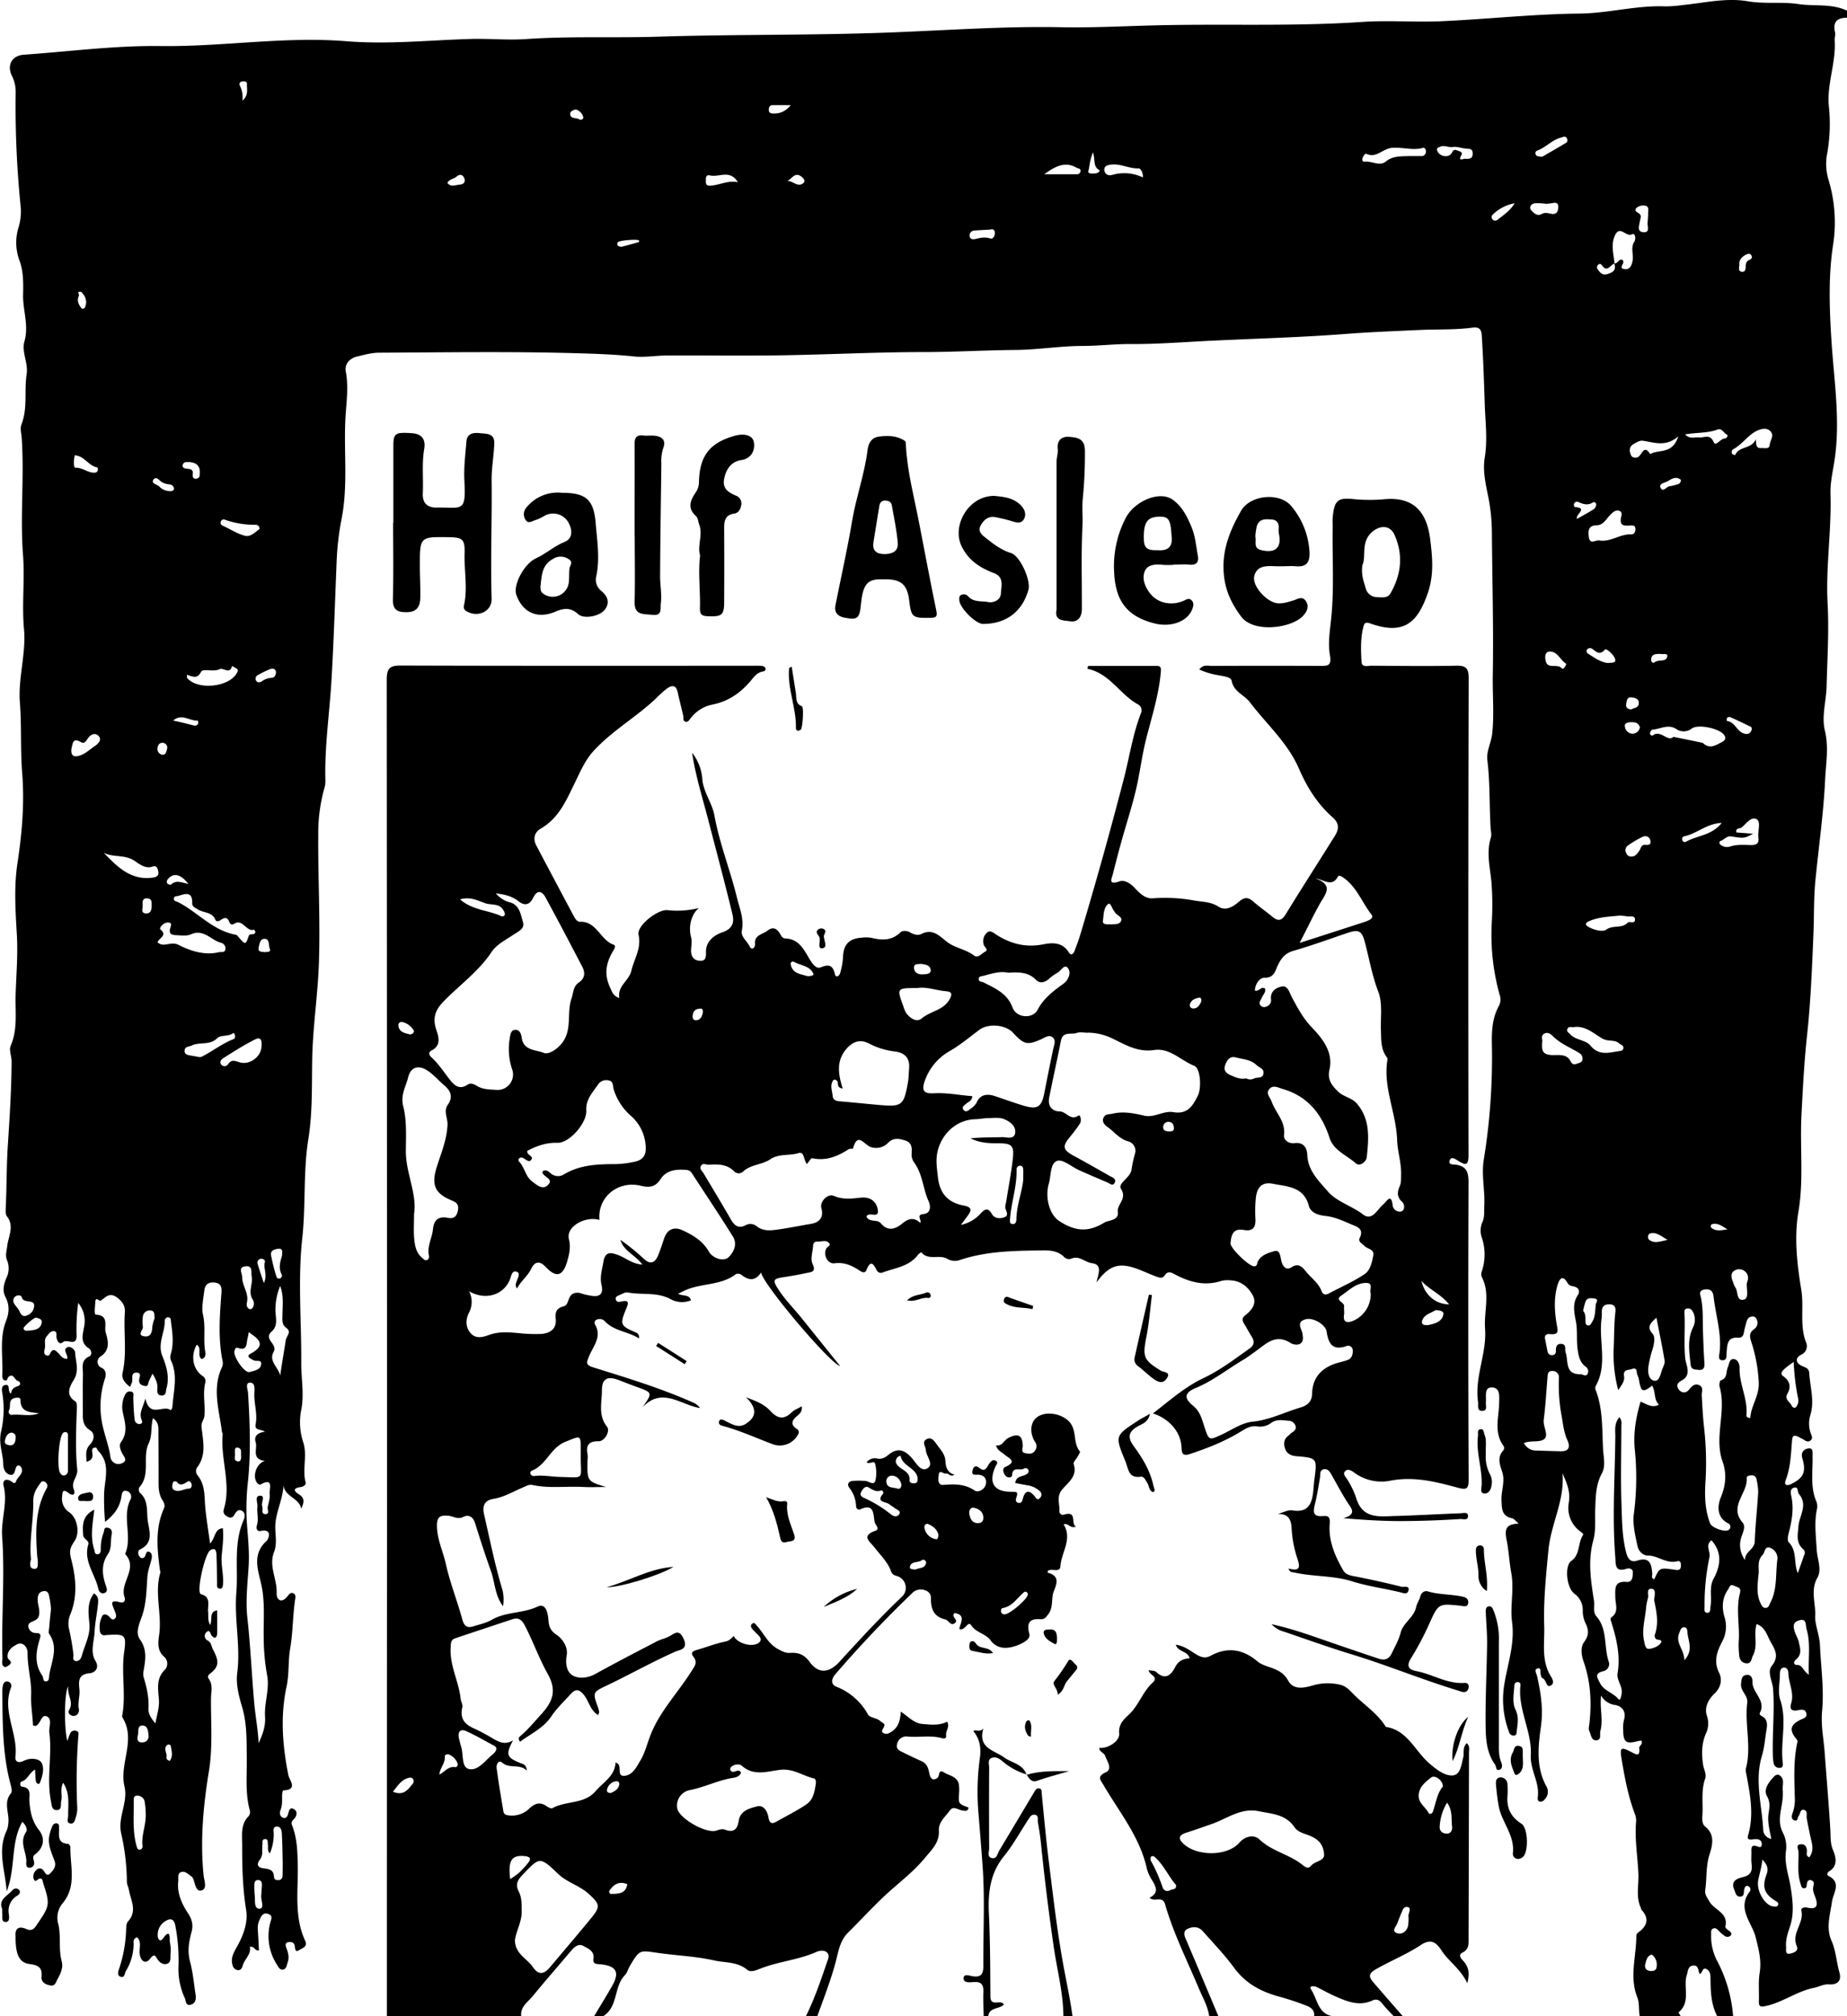<svg xmlns="http://www.w3.org/2000/svg" viewBox="0 0 810.84 884.83"><title>halfasleep</title><g id="Layer_2" data-name="Layer 2"><g id="Layer_1-2" data-name="Layer 1"><path d="M748,891H730c-.55-2.75,0-5.58-1.1-8.34-3.49-8.87-.38-17.9-.39-26.86a1.82,1.82,0,0,1,.6-1.32c4.13-2.89,5.36-6.18,1.56-10.27-.09-.1,0-.35-.07-.49-2.38-4.85-1-9.91-1.17-14.93-.31-7.78-1.73-15.52-1-23.39a8,8,0,0,0-.65-3.36c-2.91-7.73-4.4-15.83-5.74-23.91-.85-5.16-.24-5.36,4.32-3,2,1,3.87,2.25,3.41-1.68-.14-1.13,1.78-1.66,1-3.33a11.1,11.1,0,0,0-1.72.22c-5,1.36-6.27.44-6.3-4.79a15.61,15.61,0,0,1,.31-4.44c1.16-3.83-.81-6.16-4-6.68a8.18,8.18,0,0,1-6-4.11c-.72,5.38,1,10.5-.33,15.58-.4,1.48.65,3.84-1.69,4.05s-2.36-2.39-3.12-3.93c-.53-1.09-.13-2.25,0-3.41,1-9.21.59-18.29-2.54-27.15-1-2.85-1.49-6.36.25-8.69,2.21-3,2-5.26.57-8.21a12.69,12.69,0,0,1-1.21-5.31,8.81,8.81,0,0,0-3.7-7.66c-3.58-2.76-4.23-12.39-1.37-14.34,4-2.71,2.84-7.79,5.15-11.31.39-.59-.63-1.25-1.35-1.77a12.85,12.85,0,0,1-4.86-12.52c.82-5-.94-8.7-2.78-12.9,1.1,11.76-5,22.06-6.13,33.56-1.09,11.2-2.24,22.43-1.87,33.58.23,6.89-1.25,14.27,2.31,20.94.87,1.62,2.79,4,.39,5.19-1.82.92-1.73-2.68-3.5-3.34-.43-.16-.63-1.11-.78-1.74-.25-1,.37-3-1.34-2.51s-.51,2.06-.23,3.29c1.64,7.29,2.79,14.39,1.71,22.17-1.22,8.67-2.25,17.93,2.43,26.35a4.65,4.65,0,0,1-.73,5.57,2.26,2.26,0,0,1-2.1,1.08c-1.09-.19-1.07-1.16-1-2,.9-6.43-3.39-11.9-3.05-18.37.55-10.44-5.72-20-4.56-30.62.07-.66-.11-1.37-1-1.47a1.43,1.43,0,0,0-1.67,1.44c-.16,3.62-1.1,7.39.58,10.82,1.54,3.13.82,6.17.46,9.29-.09.79,0,1.77-1.13,1.92a2.09,2.09,0,0,1-2.24-1.6A39.9,39.9,0,0,1,670.33,747c1.3-9.67,5-18.77,3.62-29.09-.92-6.92,1-14.14-.34-21.44-.86-4.61-1.07-9.6-2-14.2-.94-4.77-.63-7.21,5.29-7.4-1.42-1.17-2.09-2.18-2.93-2.35-4.54-.93-4.47-4.08-4.65-7.8-.21-4.26,1.75-8.37.26-12.73-1-3-2.26-6.35.6-9.31a1.92,1.92,0,0,0,.1-1.83c-4.38-5.83-2.16-12.39-2-18.66.08-3.15.58-7-3.19-7.1-3.48-.1-2.38,3.94-2.62,6.43-.14,1.49.87,3.92-1.7,3.86-2.38-.06-1.53-2.46-1.75-4-1.56-11,3.92-21.24,3.09-32.11-.57-7.54,2.39-15.31-1.45-22.66a3.56,3.56,0,0,1,0-2.41,23.16,23.16,0,0,0,.1-14.65,9.39,9.39,0,0,1,.12-6.88c1.15-2.42.74-4.73.88-7.18.39-6.75-1.3-13.38-.24-20.21a279,279,0,0,0,3.61-49.61c-.15-6.05-.1-12.32,3-17.93a6.12,6.12,0,0,0,.33-5.12A98.09,98.09,0,0,1,665.06,411a130.68,130.68,0,0,0-.13-17.48c-.62-6.71-2.42-13.32-.18-20.05a8.15,8.15,0,0,0-.14-2.93c-.68-10.26-.25-20.56-1.5-30.82-.47-3.92,1.73-7.68,2.15-11.69.89-8.49.09-17,.24-25.43.37-20.81-.24-41.62-.39-62.44a83.5,83.5,0,0,0-1.77-16.8c-1.12-5.32-2.25-11-1.38-16.28,1.32-8,.23-16,0-23.77-.31-10-.68-20-1.3-30-.2-3.24-1.81-3.63-4.16-3.33-7.62,1-15.28.67-22.92,1-10.95.51-21.93.92-32.82,1.76-19.2,1.48-38.43,2-57.64,2.91-12.1.54-24.21,1.6-36.37,1.51-7.09-.05-14.21.82-21.35.84-9.79,0-19.49,1.67-29.33,1.76-13.46.11-26.9.92-40.38.93-20.82,0-41.63,1.1-62.45,1.42-16.66.26-33.33,0-50,.08-5,0-10,.93-14.84.41-8.42-.89-16.95-1.17-25.31-1.41-28.78-.82-57.6-.36-86.4-.23-3.26,0-6.54.92-9.75,1.67s-5.58,3.3-5,6.49c1.39,7.19.16,14.24-.17,21.34-.68,14.43,1.18,28.89-1.63,43.33a120.48,120.48,0,0,0-2.17,18.2c-.72,17.38-1.25,34.77-2.25,52.14-.86,14.92-3.15,29.76-2.7,44.77a11.16,11.16,0,0,1-.53,3.43,73.53,73.53,0,0,0-2.62,20.2c-.12,18.76.93,37.47.29,56.28-.48,14.14-2.69,28.09-2.94,42.2-.2,11.78.17,23.51-1.72,35.3-2.27,14.21-1.06,28.72-2.63,43.15-2,18.1-.35,36.59-.46,54.91-.05,6.71,1.31,13.33.08,20.16a28,28,0,0,0,.69,14.34c2.06,5.84-.39,12,1.13,17.88.3,1.2-1.08,1.94-2.35,2.11-3.44.47-2.64,1.88-.57,3.15,2.87,1.76,2.11,3.9,1,6.34-.8-5.11-8.47-5.36-7.73-11.71.1,6.47-3,12-3.58,18-.38,4.15,1,8.57-.6,12.67-2.47,6.27,1.45,12,1.13,18.18-.12,2.28,1.72,4.78,4.55,1.52.72-.82,1.44-2.19,2.77-1.56s.89,2,.73,3.15c-1,7-.91,14.13-2.13,21.21-.92,5.31-.38,11.08-1.55,16.47-2.83,13.08-1.8,26,.76,38.91.45,2.31,4.46,6.49-2.24,6.76-.21,0-.5,1.47-.5,2.25,0,2.16.16,4.29-.7,6.39-.55,1.34-.22,2.93,1.23,3.38s1.93-.94,2.24-2.12.69-2.54,2.24-1.77,1.7,2.26.73,3.8c-.64,1-2.11,1.54-1.38,3.36,2.25,5.57,2.39,11.48,2.52,17.4.25,11.2-1.72,22.63,3.28,33.37,1.22,2.62-1.54,3.26-2.64,4-2,1.38-1.71-.91-2-2-.37-1.56-1.73-1.65-2.76-1.47-1.75.31-1.16,1.8-.79,2.81.72,1.92,1.22,3.86.55,5.84-.42,1.22-.53,2.94-1.88,3.35-1.54.47-2.26-1.11-2.95-2.19a22.93,22.93,0,0,1-2.89-18.29c.34-1.41,1.35-3-.72-3.82s-3,.36-3.77,2.08a8.74,8.74,0,0,0-1,4.31c.22,3.19.36,6.37.53,9.51-1.81.48-1.92-2-4-1.52.7,3.37-2.42,5.39-3.21,8.44-.26,1-.87,1.9-2.08,1.77a2.82,2.82,0,0,1-2.33-2.32c-.87-3,.58-5.51,2-8,2.77-5,4.88-10.54,4-16.09-1.54-9.49-1.77-19-1.75-28.49,0-4.43-.78-9.06,2.88-12.72a2.88,2.88,0,0,0,.52-2.34c-2.12-7.55-1.28-15.27-1.38-22.93s.18-15.2-2.08-22.71c-1.41-4.72-2.74-10-2.12-14.7,1.55-11.86-1.33-23.53-.38-35.31.87-10.64-1.34-21.56,3.18-31.86.57-1.32.87-3.19-.67-4.08-1.74-1-2.65.47-3.45,1.83s-1.75,1.32-3,.66-2-1.61-1.56-3.21c3.41-11.07-1.55-22-.49-33,0-.3-.27-.62-.31-.94-1.21-9.57-4.53-19.15.15-28.72a5.09,5.09,0,0,0,0-2.92c-1.87-9.73-1.13-19.53-.4-29.26.22-2.89-.3-4.24-2.75-4.63s-4.4.57-4.72,3.26c-.43,3.6-1.32,7.75-.63,10.74,1.25,5.45.1,10.76.94,16,.21,1.27.43,3-1.54,3.54-2.15-1.67.34-4.8-2.15-6.27-2.69,4.76-1.73,10.64,2.43,13.61a2.64,2.64,0,0,1,1.37,2.88c-1.23,4.87,0,9.79-.4,14.69-.16,1.77-1.51,2.83-1.28,5,.62,5.81,2.24,12-1.74,17.4a2.94,2.94,0,0,0,0,3.74c3.48,4.22,2.93,9.31,3.4,14.23s1.3,9.85,2.09,15.7c2.48-2.71,1.86-6.35,5.59-6.74.48,4.23-.16,8.21-.5,12.3-.32,3.94.91,8.1.59,12.22-.08,1-.2,2.24-1.55,2s-1.06-1.45-1.07-2.45c-.06-4.16-.06-8.33-.26-12.48-.07-1.51-.39-3.33-2.7-1.91S96.72,703.12,98,705.41c.09.14.17.37.29.4,4.81,1.18,2.86,5.09,3.25,8,.21,1.63-.34,3.4.88,5.53,1.13-2.52-.6-5.83,3.06-6.39,0,3.53.09,6.83,0,10.13-.07,1.6-.87,2.68-2.35,1-.73-.85-.73-3.1-2.48-1.45a2.24,2.24,0,0,0,.55,3.48c1.81.91,1.69,2.55,2.43,3.93,2.69,5.05,2.8,7.46-1,10.46-.87.69-1.6,1.41-.84,2.45,2,2.74,1,5.82,1,8.73-.08,10.62.81,21.45-.91,31.83-2.51,15.23-3.86,30.31-2.35,45.66.23,2.31,1.76,5.92-.9,6.69-2.49.72-2.79-3-3.64-5.09a2.68,2.68,0,0,0-.9-1.17c-1.36-.9-2.73-2.42-4.44-1.79s-1.06,2.56-1.23,4c-.62,5.22,1.61,10,4.16,13.87,2.06,3.11,2.48,5.49,1.62,8.62-1.15,4.2-1.81,8.28-.62,12.73,1.27,4.76,1.71,9.75,2.45,14.64.3,2-.1,3.88-2.27,4.36s-1.92-1.67-2.48-2.95a30.49,30.49,0,0,1-2.76-14,80.67,80.67,0,0,0-1.39-17.75c-.4-2.47-1.68-3.41-3.72-2.37a7,7,0,0,0-4,6.94c.07,1.26,1,2.73,2.16,1.2,3.87-5.33,2.87.32,3.18,1.49A17.1,17.1,0,0,1,85,864c-.09,1.41.34,3.37-1.38,4s-3.17-.31-4.26-1.85c-.86-1.22-1.31-3-3.33-.3-1.78,2.4-4,1.34-4.54-2-.42-2.44,1.08-5.31-1.15-7.43-1.84.57-1.53,1.92-1.52,3a23.1,23.1,0,0,1-3.41,11.82c-.56,1-.47,3.18-2.38,2.47-1.62-.6-.92-2.49-.55-3.55a59.75,59.75,0,0,0,3-15.87c.12-1.64-.07-3.79.86-4.81,4.28-4.69,1.15-9.34.38-14-.19-1.14-.84-2.23-.86-3.35a98.09,98.09,0,0,0-2.48-21.2c-1.66-7.09,3.09-13.76,1.43-20.73-2.39-10.08,5.29-20.43-.95-30.35a1.71,1.71,0,0,1,0-1c1.64-9.15-.51-18.37.81-27.63,1.11-7.79.24-7.92-7.51-7.48-.33,0-.66.11-1,.11a1.88,1.88,0,0,1-2.11-1.69,10.74,10.74,0,0,1,1-6.77c.58-1,1.78-.75,2.65-.07s1.58,2.26,2.79,1.31.41-2.35-.06-3.66c-.72-2-2.7-5.07,2.27-3.62,2,.58,2.62-.81,2.14-2.18-2.28-6.37,6.16-12.52.31-18.89-.06-.07,0-.32.09-.48,3-7.57-1.53-15.83,2.13-23.4a2.6,2.6,0,0,0-1.35-3.8c-2.31-.73-2.37,1.38-2.6,2.69-.79,4.48-3.18,7.78-7.14,10.78a115.23,115.23,0,0,1-.43-11.77c.05-6.49,3.18-13.58-2.58-19.36-.53-.53-.49-1.71-1.63-1.43s-1.13,1.17-1,2c.4,2,.11,3.45-2.45,4.22-.19-2.94-.7-5.34,1.56-7.67,1.69-1.76,2.31-4.67-.09-6.19-3.4-2.14-3.15-5.1-3.13-8.26,0-5.34-.1-10.67.05-16,.08-2.93-1.23-6.36,2.84-8.17,1.3-.58.92-2.73-.21-3.46-4.09-2.63-2.66-6.21-2.09-9.74A12.37,12.37,0,0,0,44.49,578a87.25,87.25,0,0,0-.71,14.31c.08,5.08-4.11,1.34-5.94,2.88-1.62,1.36-2.55-.35-2.87-2-.19-1,.48-2.68-1.19-2.81-1.4-.1-2.25,1.26-3.11,2.26-1.37,1.59-.44,3.55-.82,5.31-.23,1.07-.77,2.47.69,3.06s1.5-.91,2.08-1.62c1.12-1.35,1.89-.49,2.85.35,1.21,1.06,2,3,4.25,2.76.31-2-2.25-3.94.05-5.06,1.24-.61,3.31,1,3.37,2.29.18,4,1.93,7.86-.57,12-1.62,2.69-4,6.6.69,9.49.58.36.68,1.83.65,2.77-.31,9.05-.75,18.12.16,27.13.32,3.15-2.78,5.32-1.58,8.51,1,2.61-.34,3.24-2.27,1.77-2.69-2.06-2.63-.21-2.8,1.61a7.08,7.08,0,0,0,3.16,6.88c3.54,2.5,4.73,9,2.36,12.52-2.5,3.74-2.33,4.86-1.3,9,1.94,7.78,2.52,15.66-.62,23.33a10.28,10.28,0,0,0-.45,6.77,107.07,107.07,0,0,1,1.82,10.72c.16,1.08-.63,2.66,1,2.93s2.42-1.34,2.73-2.46c1.24-4.64,3.79-8.86,3.28-14.07-.42-4.36-1.1-9.1,2-13.15,2.21,1.33,1.91,3.3,1.73,5.06-.4,3.94-1.26,7.84-1.44,11.78-.19,4.24-2,8.77.31,12.67,2.18,3.64-.65,5.38-2.44,5.53-5.37.46-4.82,3.85-4.52,7.31.24,2.87-.87,5.65-.22,8.6.19.85-.55,3.14-2.72,2.8-1.44-.23-2.27-1.52-1.62-2.54,2.26-3.57-1-6.54-.33-10.47-1.85,2.69-1.87,19-.4,24.06a20.73,20.73,0,0,1,1.43-3.73,2.15,2.15,0,0,1,2.7-.62c1,.39.74,1.18.68,2a261.35,261.35,0,0,0-.53,30.66,12.41,12.41,0,0,1-.51,4.91c-.44,1.16-.63,3.46-2.66,2.94-1.71-.45-.75-2.24-.77-3.48-.08-4.7.91-9.6-2.21-14.37-1.48,3-.2,5.57-.84,8-.39,1.47.5,3.89-1.87,4s-2.29-2.23-2.65-4c-2-9.95.61-20-.69-29.94-.32-2.46,1.41-6-1.09-7.16s-2.66,3.31-4.87,4.12c-.26.1-.61-.06-1.22-.15-.17-4.43-1-8.73-.81-13.43.25-6-1.66-12.15-1.56-18.38,0-2.6-2-5-4.51-3.86-1.94.89-4.74,2.84-4.23,5.86.18,1.11,2.66,1.84.49,3.38-.67.47-1.56,1.14-2.26.5-1.1-1-.5-2.51-.54-3.77-.5-17.75,1.13-35.52-.13-53.25-.53-7.46,2.51-14.74.64-22.23-.5-2,.54-3.37,2.88-2.26,1,.45,2,2,2.67.11s3.32-3.16,2.3-5.74a1.87,1.87,0,0,0-1-1c-.71-.19-1.2.32-1.46,1-.57,1.45-.6,3.77-3,2.89-1.89-.68-2.52-2.75-2.55-4.54-.09-4.79-2.21-9.07-.89-14.5a43.78,43.78,0,0,0,.57-16.14c-.2-1.32-.8-3.52.94-4,2.89-.77.9,2.87,2.86,3.7.09-1.86,1.15-2.7,2.71-3.19,1.86-.59,1.39-2,.2-2.39-1.49-.44-1.86-3.57-4.05-1.77-.51.43-.44,1.78-1.5,1.58-1.23-.22-1.28-1.48-1.24-2.42.34-7.94-1.35-16.09,1.65-23.74,1.44-3.7,1.51-7-.22-10.36-1.57-3-.76-5.78.38-8.5a9.49,9.49,0,0,0,.27-7.72c-.88-2.1-.17-4.16.08-6.32.51-4.28,3.23-8.64-.15-13-.77-1-.53-2.9-.47-4.37.39-8.94.3-17.87.88-26.83.79-12.23,1.6-24.53,1.65-36.82,0-2.27-1.22-4.91-.42-6.75,3.14-7.24,2-14.76,2.18-22.19.27-8.79,1.05-17.62.56-26.38-.6-10.49-1.33-21,.22-31.37,2-13.2,3.19-26.3,2.11-39.69-.83-10.25-.2-20.6-1-30.91-.88-10.85,2.78-21.57,1.79-32.44s.41-21.67-.42-32.37c-1.34-17.26.62-34.49-.6-51.71-.14-1.94-.81-3.91,0-5.93,2.68-7.06,1.08-14.58,2.19-21.82.75-4.87-2.28-9.84-1-14.27,2.07-7.17-.74-13.8-.56-20.69.13-4.95.14-10.28-1.54-14.78a22.54,22.54,0,0,1-.49-14.59,23.94,23.94,0,0,0,1-8.84,434.79,434.79,0,0,1-2.22-50.77,16,16,0,0,0-1.75-7.21c-2.2-4.63.26-8.71,5.32-9.06,20-1.4,40.05-4.07,60.05-3.8,27.26.36,54.3-4.34,81.62-2.11,18.09,1.47,36.27-.46,54.4-1,8.17-.25,16.33.61,24.41.05,19.3-1.35,38.61-.44,57.92-1.05,33.91-1.07,67.84-.54,101.79-1.84,25-.95,50.13-2.81,75.26-2.31,13.41.26,26.84-.45,40.26-.8,30.6-.81,61.22.56,91.81-1.52,11.59-.79,23.29.21,34.9-.32,20.21-.92,40.38-3.15,60.59-3.35,12.7-.14,25-3.7,37.65-3.16a54.74,54.74,0,0,0,7.42-.56c9.55-.94,19.19-3.31,28.7-1.69,7.5,1.28,15,.14,22.3,1.24,7.16,1.07,14.7-.37,21.51,3v3c-4.4-.07-6.56,1.69-5.46,6.4.26,1.08-.23,2.32-.16,3.47.66,9.71-3.43,19-2.58,28.69a75.49,75.49,0,0,1-.58,20.36,24.14,24.14,0,0,0,.36,11.87,64.65,64.65,0,0,1,2,29.57c-2,13.63-1.49,27.28-.65,40.79,1.11,18,4.17,35.92,1.24,54-.74,4.6-1.78,9.26-1.64,13.85.52,16.08-2.12,32-1.25,48.2.65,12-.14,24.2-.45,36.31-.17,6.47-2.27,13.07-.75,19.35,1.78,7.34.44,14.53.1,21.65-.7,14.85-2.86,29.63-4.29,44.46-.74,7.64-.51,15.35-.83,23-.62,14.87-1.19,29.78-2.81,44.65-1.26,11.57-1.85,23.31-2.45,35-.73,14.13,1.06,28.31-1.34,42.44-1.93,11.35-.58,23,1.26,34.23,1.26,7.68-.81,15.51,2.06,23a4.06,4.06,0,0,1-2.08,5.46c-2.92,1.52-2.33,3.78.41,5,1.62.71,3,1,3.11,3.16.39,6.26,2.47,12.44.34,18.79a12.77,12.77,0,0,0,.11,6.93c.3,1.25,1.45,2.61.19,3.71-1.48,1.3-2.73-.24-4-.8-1.52-.65-3.89-2.64-4.16.54-.52,6-.61,12-2.84,17.78-.72,1.87.22,2.74,2.43,1.66,5.22-2.56,6.73-5.06,4.91-11.24-.89-3,1-4.08,2.48-4.34,2.54-.47,1.94,2.08,2,3.55.15,6.67-1.13,13.44,1.75,19.9a6.14,6.14,0,0,1,.1,3.46c-1.15,5.82-.36,11.6-.05,17.41.23,4.14,2.34,8.81.35,12.3-3.23,5.66-.7,11.43-1,16.91-.21,3.63,1.89,8.21,2.09,12.89.42,9.57,1.85,19.24.94,28.71-.59,6.27.65,12,1.1,18,.85,11.33,1.81,22.65,2.5,34,.19,3.08-.11,6,1.19,9.1,1.15,2.78,2.4,6.87-1.67,9.32-.85.51-1.17,1.62-.36,2,5.92,3,2.13,7.49,1.59,11.28-.83,5.76-2.74,11.56-.23,17.18,2,4.51,2.15,9.37,3.5,14,1,3.45-.8,5.44-4.55,5.17-2.4-.18-4.46,1.09-6.6,1.51-7.59,1.49-13.77,6.44-21.28,8-2.33.5-3,.23-2.94-2.12.14-4.16-.32-8.4.34-12.46.89-5.48-.46-10.33-1.75-15.57-1.6-6.5-8.46-12.66-2.52-20.21a1.57,1.57,0,0,0-1-2.33c-1.08-.16-1.3.76-1.51,1.58-.3,1.2.2,3-1.73,3.09s-2.12-1.85-2.68-3.15c-1.58-3.7,1.29-4.83,3.76-5.39,3.38-.78,4.29-2.55,3.88-5.73-.25-2,0-4-.1-6,0-1.36.25-2.41,1.91-2,1.06.23,2.5,1.34,2.65-.62s-1.55-2.5-3.13-2.32-3.57.68-2.86-1.72c2.77-9.37.75-18.5-.93-27.67a3.6,3.6,0,0,1-.07-1.49c2.62-9.62-.57-19.37.63-29,.4-3.27-3.1-5.12-2.72-8.35.2-1.71.18-3.55,2.31-3.86s2.76,1.57,2.7,2.89c-.23,4.93,6.15,8.25,3.24,13.78-.35.67.43,1.18,1,1.49,2.63,1.46,2.24,4,1.88,6.21-.62,3.75-.88,7.55-2,11.26-3.25,10.81.06,21.6.6,32.4.07,1.4.84,3.24,3.56,4-.77-4-1.78-7.57-1.2-11.31.38-2.43.83-4.77-.68-7.47-1.69-3,.68-6,2.82-8.41.71-.79,1.74-1.43,2.64-.82,2.6,1.75,1.05,4.55,1.47,6.87a6.66,6.66,0,0,1,0,1c.19,5.83-3.06,11.67.11,17.51a13.74,13.74,0,0,1,1.21,8.29c-.62,5.36,1.28,10.3,2.11,15.42.88,5.43,1.53,11.17,0,16.33-1,3.32-2.3,6.39-2,9.9.1,1.34-.62,3.53,1.93,2.94,1.43-.33,3.73-1.09,2.76-3.3-2.5-5.64,3.37-10.06,2-15.54-.26-1.06,1.17-1.66,2.62-1.32,4.78,1.12,4.66-1.6,3.44-4.77-.61-1.59-1.22-3.07-.73-4.8.29-1,.24-2.08-1-2.43s-1.75.49-1.91,1.61c-.11.77.07,1.82-1.1,1.88-1.38.08-1.35-1.11-1.66-2-1.53-4.55-.76-9.24-.9-13.88,0-1.19-1.41-3.33,1.1-3.42,2-.07,2.74,1.52,2.56,3.51-.07.74-.28,1.67,1.08,2.22,1.57-2.09,1.6-4.34,1-6.83-.81-3.36-1.44-6.76-2.11-10.15-.27-1.37.63-3.44-1.3-3.84-1.62-.33-1.54,1.84-2.31,2.81-.54.68-.24,2.28-1.74,1.82s-1.33-1.89-1-2.95a17,17,0,0,0,1.12-6.32c-.21-8.37-.72-16.77,1.09-25,.16-.74-.08-1.05-.54-1.62-3-3.7-2.56-5.89,1.52-8.09,1.36-.74,3.64-1,2.87-3.32-.62-1.83-2.56-1.22-3.92-1-2.77.4-3.32-.83-2.62-3.13,1.37-4.58-1.12-8.8-1.26-13.24,0-1-.54-2.56-2-2.4s-1.68,1.51-1.7,2.72c0,3.81-1,8,.13,11.38,3.12,9.2,0,18.43,1.11,27.57.11,1,.21,2.26-1.14,2.32a2.52,2.52,0,0,1-2.78-1.69,19.34,19.34,0,0,1-.42-3.95c-.27-9.65.82-19.28.1-29-.25-3.43-2.76-7.43-.52-10.18,3.64-4.48.82-7.8-.93-11.16-1.32-2.53-2.2-5.86-5.79-7.12-1.39,4.7.71,9.45-1.59,13.81-.75,1.42-.61,3.51-2.71,3.43s-3.24-1.55-3.35-3.7a41.54,41.54,0,0,1-.22-5.45c.6-7.22-1.3-14.52.56-21.66.67-2.55-1.06-2.5-2.48-3.2-2-1-2,.58-2.76,1.64-2.56,3.71-2.77,7.67-1.6,11.85a13.87,13.87,0,0,1-.92,10.9c-2.13,4.08-4,8.55-1.4,13.75,1.36,2.68,1.08,6.16-1.94,9.06-2.47,2.37-4.67,5.88-3.44,9.74a10.19,10.19,0,0,1-.32,7.72c-2,4.43-2,9.13-1.34,13.72.28,2.07,1.64,4.22.92,6.27-1.83,5.22-.87,10.56-1.19,15.84-.11,1.84-.25,4,1.24,5.19,4.47,3.6,3.1,8.34,1.85,12.31-1.64,5.2-1.12,10.44-1.86,15.61-.27,1.93.91,3.29,1.82,4.91,2.14,3.81,8.48,5,7,11.05-.11.45.89,1.33,1.54,1.76s1.47,1.12.94,2a2,2,0,0,1-2.69.38,14,14,0,0,1-2.61-2.27c-.73-.71-1.46-1.52-2.56-1s-.82,1.68-.83,2.62a22.87,22.87,0,0,0,2.59,11.49A62.44,62.44,0,0,1,771,891h-7c-2.69-5.18-2.86-10.81-2.92-16.45,0-1.71-.18-3.53-1.93-4.25s-1.49,1.9-2.84,2.19c-.77-1.44-.35-4.08-3.08-3.64-2.06.32-2,2.37-2.5,3.9-1.83,5.39,1.91,12-3.68,16.61A10.79,10.79,0,0,0,748,891ZM718.78,121.77c1.56.34,2.07-2.29,3.64-1.51,1.6,1.3-2.19,3.56.83,4,2.35.39,3.19-1.4,3.63-3.71.53-2.74-1-5.57.74-8.26.74-1.13.53-4.09-1-3.29-2.66,1.39-5.36-4.34-7.56.65-1.84,4.19-.43,8.13-.14,12.19-1.83.51-3.25,4.22-5.59.65a1,1,0,0,0-1.68,0,1.38,1.38,0,0,0-.14,1.8c.94,1.39,2.08,2.78,4,2.25C717.78,125.91,720,125,718.78,121.77Zm2.3,506.38c1.23,1.57.86,2.75.86,3.86,0,11.47-.34,23,.06,34.4.25,7.1.24,14.27,2.1,21.29.78,2.93,2.16,4.26,4.79,3.41,5.64-1.81,6.31,1.64,6.62,5.72.06.9-.62,2.07.9,2.42,2.32-5.11,2.32-5.11,9-4.13,1.22.19,2.46.3,2.64-1.34.12-1.12.06-2.84-1.57-2.41-4.77,1.27-8.43-2.51-12.92-2.5-2.4,0-4.12-2.23-4.52-4.1-1-4.68-2.23-9.65-1.6-14.26a122.26,122.26,0,0,0,.39-28.28c-.68-7.31.54-14,2.52-20.87,2.66.85,4.85,3,8.09,1.32-2.35-2.28-1.35-5.74-3-8.38-4,3.09-4.77,2.77-5.66-1.87a9.49,9.49,0,0,0-.78-2.83c-.58-1,.23-3.52-2.48-2.57-1.58.56-3.89.07-3.39,3.09.36,2.19-1,3.82-2.56,6.14a61,61,0,0,1-2-18.17c.26-5.32.12-10.8.76-16.16.22-1.83-.22-3.26-2.57-3.31s-3.39,1-3.39,3.23a21.24,21.24,0,0,1-.11,3c-1.37,9.86,2.81,20.21-2.64,29.72a2.71,2.71,0,0,0,.18,2c3.08,8.22,2.67,16.91,3.1,25.43.18,3.55,1.26,7.52-.52,10.81-2.67,4.93-2.7,10.15-2.9,15.45-.18,4.64.35,9.51-.85,13.89-2.47,9-1.1,17.71.29,26.51.36,2.28-.58,5,1,6.8,5.17,5.9,3.19,13.68,5.58,20.3a3.22,3.22,0,0,1-2.42,3.85c-4.08.92-2.8,2.78-1.46,5.34,1.77,3.38,5.61,4.06,7.91,6.8,1,1.23,1.26-.93,1.5-2,.74-3.35-2.27-6.08-1.75-9.15,1.33-7.95-.5-15.39-2.83-22.81-.22-.68-.44-1.39.14-1.8,3.37-2.39,1.72-5.72,1.7-8.73,0-3.53-.77-7.31,5-6.82,2.53.22,2.62-2.32,2.71-4s-1.41-2.23-2.87-1.75c-5.18,1.72-4.62-2.21-4.84-5-1.44-17.86-.13-35.73,0-53.59C719.24,633.55,718.86,630.79,721.08,628.15Zm57.47.33c.28-5.34,4-9.7,3.71-15.65a67.94,67.94,0,0,0-3.36-18c-.7-2.14-.79-3.83,1.24-5.25a3.38,3.38,0,0,0,1.18-4.42,1.81,1.81,0,0,0-2-1.2c-2.14.24-2.34,2.08-2.78,3.65a28.44,28.44,0,0,0-.8,3.4c-.26,1.56-1,2.38-2.68,2.26-4.83-.37-4.62,3.51-4.91,6.4-.16,1.56.26,3.35-1.56,3.48-2.46.19-1.68-2.19-1.54-3.36,1-8.41-1.71-16.39-2.62-24.58-.24-2.18-1.19-3.31-3.53-3.16-1.67.11-2.73.92-2.31,2.47,1.38,5.15,1,10.31,1.17,15.52.16,4.71.31,9.56.65,14.33.13,1.89-.3,3.36-2.72,3-1.59-.21-3.1.07-3.37-2.53-.56-5.47-1.51-10.84,1.09-16.11a7.48,7.48,0,0,0,.19-6.31c-.45-1.08-1.22-2.14-2.58-2-1.7.15-1.39,1.54-1.34,2.68.28,6.37-.31,12.73.29,19.16.27,2.88,3,7.29-1.45,9.73-1.84,1-2.67,2.13-1.46,3.89s3.27,1.86,4.62.16,2.65-2.85,4.56-1.88.87,3,1,4.54c.25,4.62.49,9.23,1,13.85a137.06,137.06,0,0,1,.65,23.65c-.41,6.1-.35,12.63,2.07,18.64.75,1.86,6.62,3.95,8.06,2.8a1.62,1.62,0,0,0-.2-2.89c-5.16-2.67-4.68-7.78-3.23-11.36,2.21-5.46,2.68-10.37.77-15.79-3.81-10.8,1.84-22-1.3-32.87-.24-.83.09-2.6.51-2.73,3.07-.91,2.22-3.77,3.1-5.73.65-1.46.61-3.81,2.71-3.61,1.8.18,2.52,2.5,2.47,3.94-.22,7.06,3.67,13.49,3,20.59C776.73,627.72,777.09,628.48,778.55,628.48ZM67.28,614.87c-2.37-1.79-3.87-3.73-3.32-6.16,2-8.74.41-17.57,1-26.34.18-2.81-.62-4.49-3.07-6.47-3.54-2.87-5.17-.49-7.47,1.08-.7.48-2.29-2-2.41.56-.1,2-.66,5.6.3,5.64,5.88.25,3.5,5.22,4.22,7.67,1,3.41,2.3,7.79-2.31,10.72a2.78,2.78,0,0,0,.59,4.91c1.95,1,2,3,1.4,4.82a38.89,38.89,0,0,0-.65,22c1,4.12,2.54,8.1,3.08,12.39a3.55,3.55,0,0,0,5,2.69c2.82-1.13.93-2.85.14-4.4s-1.46-3.57-.55-4.8c3.26-4.38,1.75-8.83.81-13.33a11.65,11.65,0,0,1,.71-6.85c.53-1.33,1.29-2.43,2.92-2.09s.93,1.72,1,2.81c.1,3.14.2,6.3.59,9.41a2.09,2.09,0,0,0,2.41,2c1.51-.36.71-1.51.45-2.41-.77-2.73.75-4.86,1.89-8.77,1.83,8.62,7.59,2.79,10.93,5,.42.28.87-.81.91-1.48.47-6.83,2.55-13.7-.74-20.43a4.56,4.56,0,0,1,.11-2.86c1.29-4.62.63-9.22,0-13.83-.1-.8.1-1.75-.95-2a1.42,1.42,0,0,0-1.76,1.33c.11,5.22-3.29,10.09-1.1,15.56,1.81,4.51,3.27,9.21,1.83,14.25-.4,1.4,0,3.26-2.22,3.15-1.84-.09-1.91-1.6-1.77-3,.23-2.36-.77-4.24-2.12-6.56a36.9,36.9,0,0,0-1.7,3.54c-.31.9-.17,2.13-1.68,1.83-1.16-.23-2.26-.59-2.52-2s1.63-3.9-1.26-3.85c-2.67.05-1.26,2.93-1.94,4.43C67.81,613.43,67.66,613.9,67.28,614.87Zm59.27,19.64c-2.32-1.24-4.68-.49-4.15-3.31.85-4.48-.72-8.92-.58-13.43.06-1.84.5-4.93-2-4.77-2.13.13-.86,3-.76,4.65.78,12.76,1.28,25.51,0,38.29a107.81,107.81,0,0,0-.64,16.74c.41,6.9,1.31,13.67.9,20.71-.44,7.56-1.42,15.17-.56,22.88,1.38,12.36,1.89,24.82,3,37.22.52,5.89,1.67,11.71,1.92,17.69,1.83-3.74,3.1-7.54,2.84-11.49-.41-6.19,2.09-12.23.89-18.36A94.07,94.07,0,0,1,125.93,725c-.15-7.12.52-14.25-.67-21.41s-5.25-14.66,2-21.21c.69-.62,2.76-5.34-2.56-4.31-1.93.38-2.14-1.24-1.71-2.66.79-2.66-.14-5.32.18-7.94.21-1.72-1.45-4.9,1.3-4.86,2.32,0,.18,3.1.81,4.71.45,1.13-.59,3.22,1.21,3.35,2.26.16,1-1.92,1.18-3,.38-1.94,1.11-3.95.88-5.83-.27-2,2-7.54-4.09-4.09-.24.13-.9-.23-1.19-.52-2.51-2.54-.85-8.74,3.22-9.88-6.19-.77-3.17-5.34-4.09-8.2C121.63,636.7,122.9,635,126.55,634.51Zm-48.17,128c.77-4.12,1.78-7,1.54-10.46-.31-4.4-1.38-9.26,2.7-13.13a4,4,0,0,0-.27-5.5c-3.4-2.89-2.76-6.51-2.28-10.09,1.19-9-2.2-18.08.49-27,.08-.28-.13-.64-.17-1-1.22-9.14-2.23-18.28,1.72-27.08.66-1.47,0-2.68-.68-3.75-1.48-2.4-1.68-5-1.66-7.67,0-7.15,0-14.29-.07-21.44,0-2.33.38-4.93-2.41-6.77-1,3.84-.22,7.59-1.85,11-2.92,6.09,1,13.69-4.17,19.39a2.37,2.37,0,0,0,.28,2.3c3.69,3.1,3,7.78,3.39,11.55.4,4.42,3.28,10.3-3.37,13.37-.92.42-1,2.15-.1,3.15a1.32,1.32,0,0,0,2.38-.3c.5-1,.58-2.68,2.23-1.6,1,.69.81,2.18.53,3.28-.64,2.49-1.55,4.8-1.75,7.53-.4,5.44-.41,10.92-2.09,16.34-1.06,3.4-3.47,7.8-1.2,11,3.27,4.59,2.44,9,1.65,13.71a6.09,6.09,0,0,0,0,2.91c1.33,4.44,2.39,8.93,2.12,13.64C75.23,758.15,76.24,760,78.38,762.55ZM688.54,594.24c.29,1.53.63,3.16.93,4.79.2,1.11.73,1.83,1.93,1.88s1.84-.62,1.8-1.81c-.06-1.67.29-3.21,2.27-3.12,2.57.1,1.51,2.34,2,3.76,1.34,3.72-.52,9.75,6.65,9.57,1,0,2.2,1.24,3-.19a2.45,2.45,0,0,0-.86-3.14c-2.57-1.87-3.1-4.79-3.5-7.47-.59-4.08,0-8.37-.77-12.39s-1.63-7.73.8-11.49c1.09-1.69.57-3.27-1.57-3.82-1.11-.29-2.2-.3-2.9-1.55-2.19-3.89-3.61-1.72-4.38.85-1.66,5.52-1.35,11.29-.46,16.81.52,3.22,1.45,5.16-3,4.76C688.88,591.53,688,592.35,688.54,594.24Zm-9.45,45.28c1.43,2.22,3,3.2,5.18,3.26,3.65.11,7.3.24,11,.32s4.31-1.88,3-4.81c-1.53-3.37-1.93-6.95-2.52-10.54A73.24,73.24,0,0,1,694.53,611a2.82,2.82,0,0,0-3.13-3.13c-1.84.07-1.79,1.59-1.9,2.95-.5,6.16-.85,12.34-1.63,18.47-.37,3,2.28,6.74.26,8.43S682.29,638.18,679.09,639.52ZM32.54,712.31a34.87,34.87,0,0,0-.56-4.39c-.36-1.49-.32-3.76-2.71-3.42s-2.62,2.33-2.55,4.23c.05,1.32.48,2.61.63,3.93.22,2.08,0,4-2.34,4.91-1.19.46-2.77,1.08-2.38,2.73a3.28,3.28,0,0,0,3.28,2.58c1.73,0,2.37.44,1.77,2.39-1.7,5.54-2.62,11.08,1.07,16.35.59.83.11,2.7,1.74,2.47,1.39-.2,1.12-1.72,1.3-2.87,1-6,4.13-12-.06-18-.38-.56-.09-1.63,0-2.46C31.94,718.14,32.22,715.5,32.54,712.31Zm743.72-21.47c-.24-3.68,4.11-4.53,4.24-8.13.26-7.24,1.09-14.46,1.51-21.7a26,26,0,0,0-.71-5.42,2,2,0,0,0-1.91-1.92c-1,0-2.5.15-2.41,1.2.55,6.61-8,12.31-1.82,19.53,1.35,1.57.37,3.79-.3,5.72A10.93,10.93,0,0,0,776.26,690.84ZM79.31,419.73c2.89,2.59,5.68-.71,9.36,1.19,4.73,2.44,11.24,4.72,17.54,3.16,1-.25,2.54.4,2.9-1.17a2.57,2.57,0,0,0-2.07-3c-4.32-1.22-7.52-6.14-13-3.69-1.7.76-3.92.54-5.88.42-1.66-.1-4.07.06-3.34-2.87.34-1.34,1.2-2.79-1.13-2.71-1.84.06-3.8,2.44-3.14,3C83.85,416.77,80,417.73,79.31,419.73Zm702.8,277.75c-.41,4.6-.88,8.58.95,12.34.5,1,1,2.24,2.48,2,1.14-.19,1.29-1.28,1.76-2.16,3.26-6.11,2.23-12.95,3.18-19.43a5,5,0,0,0-3.48-4.86c-2.23-.5-2,2.17-3.07,3.25C781.2,691.44,782.69,695,782.11,697.48ZM744.8,329.55c4.64.95,8.67,1.77,12.7,2.61a.93.93,0,0,1,.42.26c2.94,2.63,5.59.74,8.21-.59,1.3-.66,2-1.7.83-3.21-2.13-2.79-11.16-4.73-14.07-2.74a5.69,5.69,0,0,1-6.9.2c-3.56-2.25-7,.1-10.47.33-.38,0-.91.94-1,1.49-.11.81.84,1.33,1.29,1C739.11,326.27,742.37,332,744.8,329.55ZM122.25,415c-.21-.3-.47-.82-.57-.79-3.5,1.07-4.94-5.19-8.92-2.49-.81.55-1.59,0-1.93-.89-.85-2.36-2.25-2-3.86-.82-.74.54-1.92.67-2.22-.1-1.38-3.58-5.13-3-7.61-4.54-1.09-.7-2.65-1.19-2.6-2.76.16-5.22-2.8-4.29-6-3.27-.76.24-1.84,0-2,1-.3,1.4,1.06,1.37,1.88,1.8,8.58,4.41,15.13,12.42,25.17,14.26a1.46,1.46,0,0,1,.8.43c3.53,4.19,3.52,4.2,5,.06C119.88,415.54,122.26,417,122.25,415Zm10.9,155.59a27.2,27.2,0,0,0-2.08,10.11c-.12,3.32,1.48,7.1-1.64,9.85-3.86,3.4,2.8,5.48.86,8.91-2.29,4,2,6.75,2.91,10.4.69-5.34,1.65-10.42,2.42-15.54.26-1.75,2.7-3.56.22-5.36-2-1.42-1.71-3.31-1.69-5.35C134.18,579.24,134.82,574.84,133.15,570.56Zm-4.48,249c-1.32-1.24-.71-2.63-.91-3.86-.15-.92.23-2.37-1.08-2.41-1.77,0-1.17,1.59-1.32,2.63-.29,2.09.42,4.36-1,6.23-1.88,2.41-1,3.66,1.7,4,2.34.27,4.28.71,4.38,3.65,0,1.25,1,1.6,2.13,1.49s1.63-1,1.65-2.1c.05-2.66.08-5.33,0-8-.06-3.49-.15-7-.34-10.46-.07-1.35-.5-2.94-2.11-2.94-2,0-1.46,1.87-1.44,3A21.88,21.88,0,0,1,128.67,819.53ZM712.18,243.36c5,.87,9.15-2.89,14.09-2.67,1.36.06,1.92-1.27,1.84-2.51-.12-1.74-1.56-1.38-2.65-1.34-2.13.08-4.13.2-3.75-3,.15-1.19,1-2.91-.7-3.47s-2.92.74-4.16,2c-1.64,1.7-2.86,4.28-5.65,4.33-3.67.06-3.89,2.22-3.57,5C708.06,245.44,710.6,243.11,712.18,243.36ZM799.4,696.6c1-2.79,1.9-5.36,2.79-7.93a2.1,2.1,0,0,0-.5-2.65c-3.18-2.8-2.3-6.23-2-10,.35-4.67,4.33-9.43.18-14.19-.76-.87-.05-3.2-2-2.78s-1.62,2.38-1.32,3.77c1.22,5.59.24,10.95-1.18,16.34-.32,1.23-.61,3.18,0,3.83C799.23,686.81,797.47,692.05,799.4,696.6ZM700.78,457c-.91-.05-2.08-.38-2.53.8s.62,1.61,1.29,2.33c2.47,2.67,6.73,2.35,8.9,5,3.54,4.32,7.78,3.11,12.08,2.43.91-.15,2.16-.1,2.31-1.37s-1.13-1.42-1.83-2.06c-2-1.85-4.73-.7-7.25-2.08C709.82,459.88,706.09,456.05,700.78,457Zm35.57,251.46c.19-2.49.92-4.93-1.19-5-2.34-.11-1.21,2.51-1.52,4a27.31,27.31,0,0,0-.8,3.84c-.35,5-2.07,10-.9,15.14.32,1.42.49,3.58,2.24,3.39s4.17-1.16,5.06-2.57c1.2-1.9-1.9-.94-2.36-2.09-.17-.44-.44-1-.3-1.37C738.59,718.3,737.2,712.93,736.35,708.45ZM55.7,380.43c6,6.25,12,12.33,21.73,10.88,1.56-.23,2.55-.92,2.22-2.6-.25-1.28-.58-2.89-2.47-2.22-3.64,1.29-6.63-1.84-8.74-3C64.18,381.22,59.65,382.5,55.7,380.43ZM737.35,584.48c-2.31,2.16-4.6,3.92-1.68,7.08,1.19,1.28.69,4.37,0,6.67a49.13,49.13,0,0,0-1.84,7.64c-.38,2.47.06,5.67,2.39,6.24s2.85-2.62,3.53-4.6c.48-1.39,1.39-2.9,1.18-4.21C739.88,597,738.55,590.75,737.35,584.48Zm-50.1-121.74c-.36,4.32-.17,6.16,3.9,6.47,2.66.2,6.62-.81,8.36,2.51.86,1.66,1.55,1.81,3,1.27,1-.41,2.33-.47,2.36-2.09s-.85-2.29-2.1-3c-3.4-2-7.14-3.55-10.13-6.27-1.21-1.1-2.51-2.67-4.28-1.93C686.42,460.47,687.27,462.57,687.25,462.74Zm-59-388.06c2,0,4,0,6,0a1.9,1.9,0,0,0,1.89-1.93c.09-1-.54-1.9-1.37-1.67-4.51,1.25-9-.43-13.6,0-4,.34-6.78,4.63-11.12,2.62-.7-.32-1.5,1.11-1.79,2.09-.22.79.23,1.45.94,1.35,3.12-.43,6.55,2.12,9.22,0C621.51,74.63,624.8,74.81,628.25,74.68ZM119.39,590.8c-.26,1.3-.38,2.06-.57,2.79-.57,2.2.06,5.59-4.19,4.17-1.06-.36-1.31.52-1.54,1.39-.64,2.39,4.5,9.86,6.66,9.18,1.85-.58,4.75-.84,5.06-3.38.29-2.26-2.23-1.12-3.35-1.78s-3.6-1.65-1.26-2.91c5.07-2.73,5.35-5.17.65-8.34C120.58,591.74,120.34,591.53,119.39,590.8Zm642.14,91.41c-2.9,2-.4,4.86-.9,7.37a99.49,99.49,0,0,0-2.16,21.72c0,1.07-.4,2.75,1.26,2.69,1.48,0,1.16-1.7,1.35-2.81.7-4-.72-8.27,1.33-12.09C765.57,693.23,766.25,687.56,761.53,682.21ZM23.77,690.55c-.78,2.7-.31,4,1.29,4.15,2,.16,1.62-1.68,1.72-2.9a17.29,17.29,0,0,0-.27-2.46c-.72-10.23-1.09-20.41,4.06-29.85a2,2,0,0,0-.81-3c-1.17-.6-1.57.19-2.24,1.11-1.62,2.24-2.78,4.31-2.75,7.38C24.85,673.93,22.92,682.76,23.77,690.55ZM92.25,302.34c0,1-.07,1.19,0,1.29,4.54,5.65,18.78,4.15,22-2.29.34-.67.51-1.23-.14-1.69a22.21,22.21,0,0,0-2.08-1.17c-1,3.93-3.81.56-5.42,1.37-2.8,1.4-7.3-.47-8.18,1.18C96.64,304.43,94.7,303,92.25,302.34Zm687.54,69.75c-3.86,2-3.88,2.1-9.47,1.18-2.19-.36-3.18,1.46-4.85,2-.59.18-.65,1.15,0,1.63a4.5,4.5,0,0,0,4.23.79c2.91-.95,5.91-.72,8.87-.64,2.4.06,3.94-.47,3.53-3.27s1.23-6.78-.68-8c-2.46-1.56-4.66,2-6.8,3.62-.75.58-2.56-.05-2.18,2.12Zm-654.89,94c.43-3-.09-5-2.61-3.8-4.84,2.4-9.43,5.35-14,8.21-.85.53-2,1.67-1,2.9a1.85,1.85,0,0,0,3-.16c1.5-2.24,2.94-1.48,5-.85C119.79,473.72,124.43,470.05,124.9,466.09ZM74.14,802.47a33.89,33.89,0,0,0-.53-5.9,3.32,3.32,0,0,0-3.46-2.33c-1,0-1.31.92-1.29,1.77.13,6.9-.65,13.86,1.34,20.64.2.68.46,1.32,1.2,1.31,1,0,1.41-.87,1.31-1.71C72.17,811.56,74.3,807.13,74.14,802.47Zm730.11-61.28c-.34-7.46.87-13.71-1-20-.52-1.82.18-5-3.45-3.82-3.24,1.07-2.14,3.61-1.43,5.82a32.16,32.16,0,0,1,1.36,3.17c.55,2.79,1.82,5.72-1.08,8.1-1.21,1-1.22,2.42.39,2.42C801.51,736.85,801.41,739.23,804.25,741.19ZM746.91,197.74c-5.63,4.73-10.58,2.57-15.58,1.86-1.29-.19-2.87.77-4.13,1.53-2,1.16-1.74,3.24-1,4.86.65,1.41,2.7,1.24,3.5.45,1.58-1.56,2.37-5,4.92-.95C738.31,203.21,744.34,205.78,746.91,197.74ZM97.65,470.11a3.1,3.1,0,0,0,1-.13c4.81-2.42,9.06-5.85,14.16-7.81,1.07-.42.32-3-.3-2.54-2.24,1.57-5.52.71-6.93,2.14-3.37,3.39-7.79,1.53-11.36,3.3-1.12.56-2.75.29-3,2s1.13,2.12,2.53,2.34S96.35,469.86,97.65,470.11ZM721.36,408c-4.09.42-8.39.54-12.45,2-1.12.41-3.83,1.43-1.78,2.74,2.23,1.44,6.53,2.63,8.13,1.46,3-2.21,6.89-.34,9.46-3.09.7-.75,3.16.63,3.21-1.21.07-2.2-2.15-1.3-3.45-1.54C723.51,408.15,722.5,408.1,721.36,408Zm59.56-209c.35,2-.14,4,2.47,3.83,1.4-.09,3.53.64,3.68-1.44.14-1.92,2-3.85.53-5.7s-3.76-1.44-5.59-.7c-4.35,1.77-6.8,6.16-10.94,8.33a1.45,1.45,0,0,0-.34,2.19,1.92,1.92,0,0,0,1.23.32C773.54,201.88,779.17,203.35,780.92,199Zm16.67,404.91c-5.29,3.62-6.27,5-4.63,6.21,3,2.19,3.59,4.67,1.88,7.74-1.42,2.54,1.1,3.52,1.84,5.18.35.78,1.27,1.39,2,.62a4.65,4.65,0,0,0,.74-4.27A103.91,103.91,0,0,1,797.59,603.89ZM40,644.3h0c0-2.65,0-5.31,0-8,0-.66-.08-1.42-.87-1.59a1.67,1.67,0,0,0-1.28.33c-1.9,1.75-2.81,15.48-1.27,17.64.53.76,1.12,1.27,2,1A2,2,0,0,0,40,651.77C40,649.28,40,646.79,40,644.3Zm737-74.74c0-.14.22-.77.38-1.41a3.66,3.66,0,0,0-1.64-4.31,3.89,3.89,0,0,0-4.66.35c-1.37,1.35-.75,3.07-.11,4.64a10.4,10.4,0,0,0,.95,2.29c1.38,1.84.42,6.18,3.73,5.45C778,576.06,776.92,572.4,777,569.56ZM41.53,334.73c-.51,4.12,2.19,3.65,4.35,2.78s3.82-2.49,5.72-3.77c1.57-1.06,3.28-2.66,2.07-4.29-1.38-1.84-3.54-1.25-4.91.75-.75,1.11-1.56,2.6-3,1.71C41.92,329.65,42.11,332.69,41.53,334.73ZM783.84,822.32c-.37,3.62-1.32,6.39-1.82,9.1-.9,4.84,3.16,11.15,6.57,11.44.8.07,1.78.33,2.14-.65s-.45-1.36-1.2-1.83c-4.84-3-5.89-6-3.86-11.51C786.49,826.6,786.3,824.83,783.84,822.32Zm-659.72-584c-.13-1.48-1-1.82-1.76-1.82A39.49,39.49,0,0,1,109,234.31a1.34,1.34,0,0,0-1.94.9c-.29,1,.33,1.44,1.16,1.82,3.14,1.44,6.13,3.41,9.42,4.26C120.17,242,122.21,239.64,124.12,238.34Zm-5.4,338.38c-.12,1.44-.79,3,.89,4a1.4,1.4,0,0,0,1.29-.34,3.32,3.32,0,0,0,.25-3.78c-2.25-3.33.11-6.76-.49-10.11-.36-2,.64-5-2.82-4.52-3.24.41-1.37,3-1.37,4.74C116.47,570.24,119,573.15,118.72,576.72ZM511.93,84.06c.06-2.09-1-4-1.92-4-4.18.2-7.94-2.18-12.12-1.64-1.62.2-3.17.64-2.91,2.53.23,1.68,1.68,2.47,3.39,2A19,19,0,0,1,511.93,84.06Zm238,112.75c2.13,2.3,4.22,1.11,6.06,1.34,2.3.29,4.85-1.82,6.55,2.17.87,2,2.88-1.72,4.86-1.71.7,0,1.66-1.32.81-1.73-1.39-.68-2.09-2.92-4.07-2.18C759.77,196.33,755.11,195.94,749.93,196.81ZM687.12,75c3.19-1.84,7-4,10.68-6.24.65-.4.57-1.52,0-2.23s-1.47-.21-2.24,0c-4,.94-6.74,4.38-10.57,5.74a1.17,1.17,0,0,0-.68,1.61C684.62,74.81,685.5,74.8,687.12,75ZM726.45,382.1c1.75-.07,2.57-1.37,3.41-2.61.7-1,.7-2.71,2.6-2.51,1.57.16,2.78-.2,2.17-2.16a2.3,2.3,0,0,0-3.26-1.42,40.72,40.72,0,0,0-6.74,4,2.54,2.54,0,0,0-.53,3.21A2.25,2.25,0,0,0,726.45,382.1ZM78.05,584.69c-.21-1.39.19-3.11-1.59-3.34A3,3,0,0,0,72.88,584a16.25,16.25,0,0,0,0,4.46c.19,1.43-2.75,3.7.66,4.21,2.84.42,3.38-1.87,3.5-4.28A17.29,17.29,0,0,1,78.05,584.69Zm-52.9-5.43c.17-3.08-4.79-.81-5.47-3.82-.2-.84-1.65-1-2.6-.4a2.28,2.28,0,0,0-.83,3c.62,1.29,1.87,2.29,2.45,3.6.7,1.58,1.46,2.6,3.28,1.85A4.63,4.63,0,0,0,25.15,579.26ZM689,95.64c-1.07-.11-1.89-.24-2.71-.26-1.47,0-3.09-.36-4.12,1.05a1.78,1.78,0,0,0,.42,2.25c1.17,1.24,2.53,2.42,4.32,1.44s3.15-.22,4.76-.05c1.89.19,2.51-1.24,2.58-2.91.08-1.88-.93-2.2-2.54-1.85A23.89,23.89,0,0,1,689,95.64Zm-220.36-13c5.66,0,10,0,14.26,0a1.51,1.51,0,0,0,1.64-1.49c0-1.11-1.09-1-1.76-1.37C478.09,77.11,474,78.67,468.68,82.6ZM647.62,70.76c-2.13,0-3.54-.89-5.08-.25-1,.4-1.95.67-1.34,2,1.14,2.54,5.15,3.08,6.38.63.65-1.31,1.29-1.37,2.15-1s2.81.6,2,2.08c-1.71,3,.92,1.54,1.63,1.61,1.48.14,3.21.18,3.32-2,.06-1.18-.21-2.35-1.87-2.36C652.16,71.46,649.64,70.24,647.62,70.76Zm102,664.05c4-4.37,1.73-8.22,1.36-11.88-.11-1,0-2.68-1.65-2.56-1.31.1-1.56,1.52-2,2.6C745.57,727.27,749.57,730.09,749.6,734.81ZM705.18,581.5c1.05,1.18,1,2.84,1,4.5,0,.84.11,1.78,1.15,1.89s1.29-.78,1.74-1.48c1.51-2.37,1.33-5.08,1.65-7.68.11-.94,1.5-2.35-.61-2.66-1.42-.2-3.15-.46-3.89,1.3A26.24,26.24,0,0,0,705.18,581.5ZM27.24,626.44c-3.95-.57-8.15-.3-8.11-6.07,0-.88-1.48-.9-2.55-.62-3,.79-1.53,3.61-2.44,5.35a1.33,1.33,0,0,0,1.42,2C19.4,626.73,23.27,628,27.24,626.44ZM733.53,103c.07-1.32.19-2.15.15-3-.06-1.37.68-3.3-1.43-3.6a4.73,4.73,0,0,0-3.66,1c-1.44,1.62.85,1.94,1.53,2.84s.16,1.83,0,2.79c-.29,2-1.59,4.93,1.64,5.07,3.07.13,1.33-3,1.75-4.64C733.59,103.19,733.53,102.85,733.53,103ZM334.09,86.15c-3.47-5.79-8.27-2-12.28-3-1.71-.4-1.8,1-1.78,2.2,0,1.4,0,2.47,2.17,2.3C326.18,87.38,329.82,85.2,334.09,86.15ZM766,367.34c-6.7.25-11,4.84-16.58,5.89a1.23,1.23,0,0,0-.71,1.65,1.12,1.12,0,0,0,1.58.73C755.21,372.79,761.57,372.93,766,367.34Zm-49.91-70.19c1.4-.23,3.59.18,3.14-1.62-.54-2.13-4-4.9-4.45-4.33-2.43,2.87-3.86.93-5.71-.31a1.67,1.67,0,0,0-2.25.45,1.24,1.24,0,0,0,.51,1.71C710.13,294.84,712.82,296.85,716.11,297.15ZM134,557.23c-.1-1.31.6-3.18-1.51-3-1.52.11-3.71.61-3.35,2.84a91.7,91.7,0,0,0,2.28,9.1c.17.64.55,1.3,1.34,1.14a1.27,1.27,0,0,0,1-1.9C132.32,562.56,133.18,559.87,134,557.23ZM697.79,297.5c-2.64-1.47-3.76-5.38-7.17-5.37-3,0-2,3.95-1.72,4.64,1.05,3.06,5,.49,7,2.79C696.38,300.08,697.45,298.69,697.79,297.5ZM444.86,106.94c-2.28.14-4.56.22-6.83.41a2.15,2.15,0,0,0-2.21,2.2c0,1.65,1.43,1.78,2.49,1.53,2.18-.53,4.21-1,6.52-.26,1.2.4,2-.86,2.07-2.17S446.39,106.45,444.86,106.94ZM43,206c-.53,2.07-.62,5.52.32,5.47,3.3-.15,5.73,2.6,8.83,2.09,1.08-.17,1.3-2.15.57-2.28C48.94,210.52,47.13,206.23,43,206Zm659.45,27.91c2.6-1.48,5.09-2.8,7.46-4.31a3,3,0,0,0,1-2.08,1,1,0,0,0-1.39-.88c-2.21,1.47-4.25.84-6.4-.11a1.38,1.38,0,0,0-2,.91c-.1.39.17,1.24.32,1.26C707.59,229.14,701.64,231.91,702.46,233.87ZM124.81,838.33c.11-1.48.23-3,.31-4.43.07-1.2,0-2.49-1.52-2.6s-1.81,1.14-1.79,2.37a39,39,0,0,0,.19,4.46c.26,2.16-.47,5.81,2.12,5.73C126.36,843.79,124.74,840.29,124.81,838.33ZM779.25,326.12c-.14-.35-.17-.82-.38-.92-3.09-1.5-6.18-3-9.31-4.36a1.5,1.5,0,0,0-1.29.52,1.81,1.81,0,0,0,.05,1.25c3.47.41,4.23,4.38,7.25,5.42C777.71,328.76,778.68,328,779.25,326.12ZM97.87,212.74c-.31-3.07-2.75-3.88-5.82-3.77a1.65,1.65,0,0,0-1.73,1.44c-.07,1,.74,1.33,1.62,1.44,1.44.18,3.14.06,2.83,2.35-.19,1.41.32,2.4,1.85,2S97.8,214.45,97.87,212.74Zm33.45,88.45c-.19-1.59-1.44-1.77-2.54-1.36a38.53,38.53,0,0,0-5.33,2.59,1.71,1.71,0,0,0-.84,2.5c.67,1.05,1.69.81,2.59.19a8.09,8.09,0,0,1,4.15-1.44C130.78,303.58,131.22,302.51,131.32,301.19ZM675.11,95.39a18.25,18.25,0,0,0-9.46,4.81,1.53,1.53,0,0,0-.32,2.19c.81,1,1.78.66,2.6,0C670.25,100.46,672.92,98.9,675.11,95.39ZM22.86,590.16c2.61-.26,5.23-.56,5.64-3.7.17-1.35-1.39-1.68-2.48-2-.85-.2-5.73,4.07-5.52,4.74C20.92,590.59,22.05,590.11,22.86,590.16ZM87.8,656.5c-1.36-.49-1.7.07-1.85.77-.21,1-.36,2.26.53,2.78,2.24,1.31,4.4-.55,6.67-.54.84,0,1.32-.94,1.14-1.89s-1.1-1.68-1.76-1.22C90.66,657.69,89,658.4,87.8,656.5ZM735.31,864c-2.19.6-2.42,2.6-2.87,4.2s.38,2.88,2.27,3c1.48.12,2.65-.29,2.74-2A5.54,5.54,0,0,0,735.31,864ZM70.67,767.77c-.39,1.79-.18,3.23,2,3.1A2.6,2.6,0,0,0,75.37,768c-.14-1.92-.28-4.56-2.71-4.53S71.15,766.26,70.67,767.77ZM357.33,52.33c-3.53,0-5.8-.06-8.07,0-1.2,0-1.61,1-1.59,2.07,0,1.26.81,1.59,2,1.59C352.29,56,354.67,55.43,357.33,52.33Zm372.75,273c-.63-2-2.25-2.27-4-2.19-1.36.06-3,.36-2.54,2.17a3.43,3.43,0,0,0,3.5,2.86A3.29,3.29,0,0,0,730.08,325.34ZM92.83,394.09c-3.3-4.26-6.31-4.94-8.71-2.38-.63.68-1,1.43-.51,2.17.28.4,1.45.74,1.65.53C87.5,392.18,90.06,393.62,92.83,394.09ZM773.74,122.55c-.19,1.31-.49,2.73,1.09,2.9s1.67-1.23,1.71-2.42.26-2.25,1.57-2.78c1.08-.44,1.55-1.28.7-2.27-.65-.77-1.52-.33-2.23,0C774.65,119,773.49,120.42,773.74,122.55Zm-483-10.18c0-.37,0-.6-.05-.67-.93-.71-8.92,0-9.38.85-.19.37-.21,1.17,0,1.34a2.47,2.47,0,0,0,1.75.56C285.69,113.84,288.24,113.07,290.76,112.37ZM726.3,317.53c1-.75,3.22-.52,3.31-2.72.09-2-1.67-2.34-3.08-2.55-2.15-.33-2.23,1.53-2.46,2.93S724.55,317.37,726.3,317.53ZM76.73,403.67c0-1.45.22-3.14-2-3.23s-2,1.73-1.94,3.1-.92,3.34,1.36,3.51C76.31,407.2,76.75,405.46,76.73,403.67ZM206.58,86.47c1.59,2,3.64.85,5.45.72,1.42-.11,2.6-.94,2-2.66s-2-2.15-3.43-.85C209.36,84.79,207.37,84.71,206.58,86.47ZM86.2,322.43c3.07.59,6,1.38,9,2.13a1.59,1.59,0,0,0,2-.9,2,2,0,0,0-.26-1.24C93.38,322.67,89.83,319.1,86.2,322.43Zm.37-101.74a2.12,2.12,0,0,0-1.9-1.91,8.46,8.46,0,0,1-3.26-.9c-1.24-.63-2.71-3.14-4-1-.91,1.51,1.79,1.87,2.74,2.89a6.4,6.4,0,0,0,4.43,1.94C85.39,221.78,86.27,221.77,86.57,220.69Zm652.54,72.46c-1.88.08-3.94-.18-4.09,2.49-.06,1,.77,1.81,1.52,1.2,1.72-1.37,5,0,5.53-2.43C742.5,292.56,740.13,293.52,739.11,293.15ZM126.4,424.06c1-.21,2.91.19,2.17-1.62-.61-1.48.09-4.32-2.44-4.23-1.82.06-2.1,2.43-2.43,3.89C123.26,424.06,125.12,423.86,126.4,424.06ZM126,569.31c1.78-3.84-.4-6.5.44-9.21.3-1-1-1.7-2-1.43a1.72,1.72,0,0,0-1.12,2.37C124,563.44,124.83,565.81,126,569.31Zm616.17-19c-3.22-1.94-5.15-3.59-7.72-2.74-.89.29-1.07,2-.41,2.62C736.14,552,738.51,551.17,742.17,550.35Zm5.91-333.51c-1.9-1.67-3.85-.67-5.56.45-1.27.84-4.15,1-3.41,2.86,1,2.44,2.61-.37,4-.53a23.14,23.14,0,0,0,3.36-.81A1.9,1.9,0,0,0,748.08,216.84ZM44.5,134.39c.13.68.44,1.27.27,1.64-1,2.12-.08,3.86,1.18,5.41.39.49,1.33.17,1.59-.55a5.42,5.42,0,0,0-.86-5.6C46.18,134.67,45.89,133.78,44.5,134.39ZM15.22,634.92c-1.83.28-2.43,1.66-2.86,3.33s.75,2,1.82,2.18c1.93.36,2.6-1,2.81-2.53C17.17,636.58,17.11,635.23,15.22,634.92ZM355.81,85.61c2.5-.14,4.58,3,7.05.89,1.05-.91,0-2.17-.94-2.86C359.07,81.53,357.83,84.67,355.81,85.61ZM116.58,50.34c2.9-2.48,1.82-5.1,2-7.29.11-1.19-1.24-1.28-2.27-1.08s-1.21,1.13-.82,1.86A11.48,11.48,0,0,1,116.58,50.34Zm146.52,3.9c-1.34.11-2.66.88-2.64,1.88.05,2.43,2.66,1.54,4,2.43.67.45,1.92,0,1.76-1A4.82,4.82,0,0,0,263.1,54.24ZM490,73.05c-1.49,3.41-1.42,5.87-2,8-.47,1.67,1.83,1.23,3,1.23,1,0,2.5-1,1.6-1.55C490,79.19,491.05,76.58,490,73.05ZM83.55,334.72a2.11,2.11,0,0,0-1.78-2.52c-1.59-.24-2.38,1.09-2.47,2.35a2.56,2.56,0,0,0,2.1,2.86C83.06,337.56,83.18,335.89,83.55,334.72Zm29.72,309.16c.35,1.2-.87,3.25,1.18,3.67,1.46.3,1.65-1.3,1.55-2.48-.12-1.37.5-3.34-1.59-3.58C113.08,641.34,113.32,642.82,113.27,643.88ZM84.68,779c1.59-2.12.79-4.5.4-6.8a1.46,1.46,0,0,0-1.24-.37c-2.31,1.55-.21,3.65-.58,5.47C83.12,778,83.41,778.6,84.68,779Zm683.83-233.3c-2.21-1.24-4.23-3.1-7-2.18a1.5,1.5,0,0,0-.26,1.3C763.38,546.84,766,546.06,768.51,545.71Z" transform="translate(-10.16 -6.17)"/><path d="M180,891q0-109.74.07-219.48,0-183.49-.13-367c0-5.17,1.38-6.28,6.34-6.26,51.67.18,103.33.1,155,.1a24,24,0,0,1,3.5.09,2.05,2.05,0,0,1,1.46,1,1.17,1.17,0,0,1-1.07,1.4c-3,.45-4.37,3-6.08,4.87-4.46,5-9.57,8.39-16.33,9.71a16,16,0,0,0-9.44,6c-.57.74-1.19,1.86-2.34,1.46s-.69-1.67-.89-2.6c-.75-3.4-1.67-6.78-2.39-10.19-.78-3.62-2.77-3.22-5-1.55a48.74,48.74,0,0,0-4.41,4c-8.72,8.35-19.47,14.3-27.64,23.3-3.71,4.09-5.83,9.2-8.19,14-3.74,7.68-7,15.43-14.94,20-2.7,1.57-3.51,4.38-1.92,7.39q8.14,15.45,16.37,30.86c.62,1.16,1.5,2.66,2.83,2.62,7.41-.23,8.89,8.09,14.76,10.07,1.12.37.38,1.73-.15,2.59-3.08,5.06-4.2,10.12-1.53,15.94.94,2,1.35,3.94,4.16,4.86-.94-5.29,4.26-7.5,5.3-12,1.2-5.21,4.48-9.77,3.15-15.74-.9-4,8.47-11.29,12.76-10.82a38.68,38.68,0,0,0,13.7-.93c-3.58,3-4.57,8.55-3.42,12.72.51,1.84.07,3.95,0,5.94,0,2.52,1.06,4.22,3.66,4.49,3.1.31,2.89-2,2.9-4,0-4.85,3.94-7.39,7.23-8.52,4.7-1.61,5.2-4.56,4.36-8-3.33-13.76-7-27.43-10.56-41.14-2.5-9.72-5.58-19.3-7.13-29.62a20.92,20.92,0,0,1,4.51,11.88c.6,5.59,4.32,10.2,5.32,15.77,2.22,12.22,6.91,23.79,9.84,35.83,1.15,4.78,3.22,9.33,2.16,14.58-.53,2.64,2.35,4.6,3.5,7,.86,1.78,2.4.52,2.28-1.17-.29-4,3.3-4.14,5.37-5.75,3.11-2.42,4.75-.4,6.18,2.24a2.29,2.29,0,0,0,1.58,1.1c6.58.14,8.53,5.49,11.36,9.9,1,1.56,2.58,3.54,4.31,2.81,3.7-1.54,5.4-1,6.33,3.1.37,1.59,2,.64,2.29-.7a33,33,0,0,0,1.23-6.84c.13-5.39,2.5-8.17,7.87-8.57a14.94,14.94,0,0,1,4.48,0c4.71,1.16,9,1.37,12.89-2.4.92-.9,2.94-.72,4.3.1,1.55.93,3.46,1.35,4.79.67,5-2.56,7.92.77,11.3,3.42s8.23,3.24,11.87,6c1.79,1.35,3.36-.92,4.87-1.67,1.67-.82-.15-1.89-.51-2.82a5,5,0,0,1,1.3-5.49c1.49-1.46,3,.16,4.39,1,6.23,3.9,12.82,5.57,20.25,4.09,4.13-.83,8.52-1,11.3,3.48,1,1.67,2,.71,2.49-.48,1-2.61,2-5.26,2.78-7.95q10.14-33.87,19-68.1c2.42-9.45,3.85-19.16,7.39-28.33a3,3,0,0,0-1.26-3.94c-8-4.37-12.43-13.68-22.25-15.63l.35-1.26q15.09,0,30.16,0c1.85,0,1.89,1,1.75,2.69-.86,10.11-4,19.71-6.46,29.46-1.51,6-2.38,12.08-3.54,18-1.42,7.27-3.73,14.67-5.87,21.94-1.88,6.38-3.55,12.81-5.18,19.26-.51,2-2.19,5,2.74,3.26,2.44-.88,5,.84,6.93,2.92,2.17,2.33,4.65,4.76,8,4.46a71,71,0,0,1,18.23,1c3.6.6,7.13.52,10.44,2.65s6.64-.11,9-2.16c2.54-2.2,4.14-1.95,6.39,0,2.62,2.3,5.5,4.3,8.19,6.52,2.4,2,4,2.12,5.93-.95,7.1-11.62,14.52-23.05,21.7-34.62,1.7-2.72,1.93-5.31-1-7.9-6.72-5.9-11.32-13.26-14.9-21.53-4.88-11.27-14.22-19.46-21.51-29.07-2.49-3.28-7.1-4.51-8-9.43-.35-1.8-4-2-6.21-2.47a33.26,33.26,0,0,1-8-2.46c1.82-2.34,3.8-1.58,5.49-1.58q23.75-.09,47.5,0c3.44,0,5.22.06,4.36-4.79-.93-5.25.06-10.91.6-16.35,1.34-13.31.38-26.63.62-39.94,0-1.34-.09-2.68,0-4,.74-7.46,2.05-8.91,9.33-8.1a72.81,72.81,0,0,0,13.77,0c11.89-.93,18.07,4.92,19.68,17.4,1,7.93,1.75,15.64-.94,23.56-4.46,13.14-10.46,18.88-25.28,13.62-2.14-.77-2.64-.25-3.07,1.43-1.32,5.06-1.12,10.24-.83,15.36.15,2.68,2.85,1.71,4.46,1.73,12.33.09,24.67.23,37,0,4.35-.1,5.59,1,5.58,5.52q-.26,104.74-.07,209.49c0,5-1.87,3.9-4.62,2.23-1.21-.73-3-2.09-3.7,0-.62,1.89,1.76,1.61,2.83,1.76,4.84.72,5.52,3.55,5.5,8q-.24,65,.05,130c0,4.19-.69,4.88-4.92,3.72-9.54-2.59-19.14-5-29.33-3.06a20.08,20.08,0,0,1-16.09-3.61c-1.09-.8-2.85-1.86-4-.39-1,1.23.45,2.43,1.1,3.53a37.84,37.84,0,0,1,3.84,8c2.78,9.34,10,8.18,16.85,8,9.63-.27,19.25-.85,28.87-1.21,1.19,0,3.25-.7,3.38,1,.18,2.4-2.12,1.44-3.38,1.53-8.83.58-17.75.88-26.53.89-8,0-16.16-.51-24.83-1.26,6.36-1.76,3.4-4.46,1.58-7.33-2.4-3.78-4.48-7.77-6.71-11.66-.75-1.31-1.57-2.79-3.36-2.48-2,.36-1.5,2.18-1.73,3.61-.64,3.91-1.27,7.82-2.21,11.66-.78,3.22-1.1,5.67,3.48,5.27,2.27-.2,3.24.24,3,3.34-.62,7.36,2.21,14,5.85,20.35,1,1.76,2.52,2.26,4.47,2.64q10.68,2.05,21.24,4.69c1,.24,3.81-.72,2.94,1.89-.55,1.65-2.44.8-3.95.44-6.89-1.62-14-2.59-20.71-4.7-8.31-2.6-17-2-25.36-3.87-1-.21-2,0-2.58-1.75,5.62,1.46,5-1.09,3.73-4.91A50,50,0,0,1,577.19,677c-.21-4.23-1.58-6.44-6.06-6.37,2.16-.57,4.45-1.91,6.46-1.57,6.67,1.1,8.44-2.7,9.06-8.06.21-1.81.29-3.65.53-5.46,1.24-9.45,1.25-9.51-8.1-10.29-2.27-.19-4-1.2-4.69-3.09s-.85-4.29,1.33-5.85c.54-.39.93-1,1.49-1.32,1.22-.76,2.2-1.6,1.63-3.2a3.26,3.26,0,0,0-3.13-2.08c-2.63-.24-5.24-.79-7.65,1.07a8.24,8.24,0,0,1-6.2,1.39c-2.7-.33-4.78.94-6.92,2.26-7,4.29-14.46,7.24-22.2,9.82-3.39,1.13-3.76-.15-3.87-2.69-.36-8.19-7-13.36-12.58-15.05,7.36-5.66,14-11.62,22.07-15.45,7.4-3.49,13.83-8.41,20.43-13.1,2-1.41,2.16-3.15.86-5.19-1.17-1.82-2.14-3.75-3.28-5.58-.92-1.48-1.07-2.62.53-3.83,2.84-2.15,5.07-5.16,3.27-8.58-1.94-3.69-5.21-6.5-9.86-6.69a11.68,11.68,0,0,0-4,.25c-7.19,2.35-13.77.6-20.16-2.76-1.63-.86-3.2-1.91-4.71.38-1.08,1.64-2.74.81-4.09.31-2.5-.92-4.91-2.07-7.39-3-8.39-3.22-12.74-2-18.41,5.71.77-3.82,2.74-7.81-2-8.41-3.11-.4-5.53-3.44-8.94-2.05a2.93,2.93,0,0,1-3.26-.64c-3.34-3.33-7.52-2.94-11.69-2.89-11.57.14-23.1.46-34.23,4.22a6.41,6.41,0,0,1-5.34-.54c-3.57-2.1-8.4.91-11.5-2.91a5.24,5.24,0,0,0-1.41,1.1c-3.89,5.22-10.12,5.75-15.58,7.8a2,2,0,0,1-2.56-1c-1.41-2.82-2.68-4.69-4.48-.16-.75,1.89-2.31.79-3.35.11-3.26-2.13-6.49-3.54-10.69-3-3.07.41-5.13-3.79-3.57-6.56.43-.77,2.09-1.23,1.2-2.28-1.35-1.61-3.42-.55-5.18-.69-1.17-.08-1.79.64-1.86,1.84-.14,2.66-1.27,5.77-.27,7.86,1.81,3.77-.65,3.67-2.69,4.11-3.4.74-6.84,1.33-10.28,1.86-4.35.67-4.56,1.36-2.07,5.22,3.08,4.78,7.12,8.75,10.64,13.15,5.42,6.77,10.87,13.52,16.55,20.58-4.29-.85-34-36-34.71-41.05-2.7,4.05-5.58,3.4-8.66,1a2.62,2.62,0,0,0-2.36-.31c-6.77,5.26-15.67,3.82-22.94,7.43l-2.48,1.2c2.09,1.22,4.69.07,5.69,2.87a10.38,10.38,0,0,1-9.22-.63c-5.9-3.06-12.41-1.62-18.56-2.8-1.13-.21-2.5.7-3.72,1.19-.93.36-2,.86-1.43,2.14.39.91,1.3.89,2.15.68,4.21-1,3.11,1.19,2.17,3.48-2.65,6.49-2.37,7.14,4,9.91.93.4,1.92.66,1.8,2.77-5-3.1-11-3.22-15.06-7.55a3.09,3.09,0,0,0-3.64-.64,1.47,1.47,0,0,0-.6,2.16c3.09,5.36-.87,9.49-2.65,13.83-1.23,3-1.61,3.86,2.12,5,14.84,4.64,29.76,9.14,44,15.55a6.35,6.35,0,0,1,2.58,2.21c-8.46-1.3-16.53-9.47-25.23-.36,4.49-6.41,4.48-6.4-2.79-9-2.65-.95-5.24-2-7.88-3-4.81-1.76-7.17-.52-7.17,4.63,0,5.32-1.73,10.92,2.22,15.9,1.58,2-1.07,6.47-3.68,6.41-4.43-.1-5.65,1.89-4.81,5.89a11,11,0,0,1-.05,2.49c-.16,9.18-.16,9.18,8.15,11.69-3.3,0-6.62.16-9.91,0-7.47-.44-15,.72-22.43-.89-1.57-.34-2.89.55-4.27,1.13-4.26,1.8-8.22,4.22-12.94,5-3.36.6-5,2.47-4,6.84,2.56,11.14,4.79,22.34,8.11,33.29a17.83,17.83,0,0,1,.21,6.93c-3.6-4.59-3.51-10.4-5.36-15.54-2.48-6.89-4.7-13.87-6.91-20.85-.89-2.82-2.72-4-5.25-2.75s-4.51-.46-6.76-.57c-3.17-.17-4.76.37-4.74,4.3,0,6,2.67,11.28,3.91,16.9,1.82,8.23,5,16.16,7.22,24.3.81,3,2.15,3.93,4.92,3.05s5.56-1.44,8-2.84c6.22-3.62,13.6-2.75,20.1-5.8,4-1.89,4.63,3.72,4.81,6,.25,3.14,1,4.64,3.65,6.44s5,5.39,4.35,9,0,7.37,2.77,8.85,6.58,1.06,9.91-.78c8.85-4.9,17.84-9.55,26.82-14.22,1.76-.92,3.79-1.31,5.53-2.24,2.51-1.35,4.28-3.38,6.35,1.19s-1.93,4.74-3.5,5.44c-10.36,4.57-20.2,10.16-30.4,15-6.13,2.91-6.09,3-3.71,9.66a9.22,9.22,0,0,1,.47,1.93c0,.29-.18.6-.42,1.32-3.45-2-4-5.93-6.12-8.65s-3.76-3-5.94-.58c-2.91,3.2-6.1,6.23-8.49,9.78-3.51,5.23-9,7.63-13.72,11.15-.79-1-.75-1.81,0-2.4,3.41-2.85,6.19-6.28,9.18-9.54,5.52-6,6.87-10.82,2.9-17.9-3.83-6.84-6.4-14.23-10-21.13-1.29-2.46-2.68-3.7-5.46-2.78Q222.52,721,210,725.19c-2.1.7-1.89,2.45-2,4.11-.47,7.81,3.54,14.75,4.37,22.31.14,1.3,1,2.69.76,3.83-1.25,5.13,1.2,7.71,5.61,9.54a88.38,88.38,0,0,1,8.28,4.48c2.47,1.36,5,2.58,8.38.52-3.33,6.22-2.88,7.51,3.13,9.94,1.26.51,2.62.52,2.93,3.33-3.37-3.18-7.49-.63-10.8-3.46-1.72-1.48-2.67.94-2.49,2.32.85,6.4,1.93,12.77,3,19.14.24,1.39,1.44,1.61,2.69,1.7a10.86,10.86,0,0,0,8.63-3c2.22-2.11,4.54-3.19,7.45-1.18.78.54,2.14,1.26,2.7,1,6-3.39,14-1.65,19-7.51,3.32-3.92,8.47-6.54,8.76-12.6.36.2.5.29.65.36,2.42,1.11-.5,6,3.44,5.51,3.49-.42,5.09-3.87,6.75-6.62,2.14-3.54,3.06-7.66,4.59-11.49,4.15-10.41,11.93-18.32,17.74-27.56,1.37-2.2,3.1-3.91,1-6.59-1.42-1.8-.24-2.47,1.56-3,4.13-1.14,8.15-2.8,12.33-3.61,1.84-.35,2.72-1.38,3.83-2.49,1.47,3.25,7.92,5.06,10.75,3.14,1.5-1,1.31-2.13.18-3.3-.92-1-1.9-1.87-2.77-2.87-.56-.65-.93-1.61-.21-2.24,1.12-1,1.64.17,2.29.89,3.06,3.39,4.91,7.87,9.21,10.14,1.63.85,3.2,1.8,5.15,1.67,3.62-.23,6.22.54,8.74,4,3.86,5.31,8.53,4.86,13.05-.09,8.94-9.78,17.9-19.54,27.53-28.66a5.37,5.37,0,0,0-2.37-9c-2.69-.75-2.38-2.22-3.28-3.89-1.69-3.17-4.32-5.83-6.55-8.71-1.95-2.52-6-5,.45-7.25,2.17-.75-.06-2.57-.31-3.76-.69-3.27,0-8.6-6.39-5.61a1.39,1.39,0,0,1-1.78-1.31,13.66,13.66,0,0,0-3-8.22c-1.09-1.5-.29-2.92,1.78-3a32.33,32.33,0,0,1,5.48.06c1.5.2,3.52,2.11,4.22-.18a15.38,15.38,0,0,0-.12-7.35c-.38-1.73-2.31.32-3.73-.66a4.49,4.49,0,0,1,4.57-1.7c2.19.5,3.74-.55,5-1.59,4-3.34,7.05-2.2,10.18,1.3,1.9,2.11,3.95,6.2,6.77,4.7,3.26-1.73-.33-5.27-.51-8.06-.11-1.68-1.95-3.63.35-4.83,2.11-1.11,3.44.9,4.43,2.31,1.56,2.23,3.6,4.09,3.81,7.3.14,2.24.57,5.05,4,6-2,1.17-2.51-.74-3.73-.48s-3-2.19-3.26.82c-.12,1.64-.58,4.35,2.18,4.12,4.88-.41,9.37-.45,13.75,2.54,1.31.9,4.38-.36,4.84-3.06.42-2.49-1.16-3.87-3.4-3.94-1.71,0-3.1.31-2.39-2.15.54-1.88,1.54-1.88,2.91-.81,2.74,2.13,3.34-.63,4.41-2,.77-1,1.58-1.94,2.83-1.14s.2,1.65-.2,2.54c-3.08,6.88-.82,11,6.73,11.05,2.66,0,3.36-.08,2.45,2.56-.34,1-.32,2.13,1,2.32s1.62-.88,1.88-1.89c.91-3.6,2.74-3.91,5-1.2.81.94,1.24,2.25,2.54.89a2,2,0,0,0-.27-3.08,10,10,0,0,0-4.87-2.39c-1.94-.29-3.86-.71-5.77-1.07.44-3.09,3-2.76,4.61-3.65.75-.4,1.51-.91,1.23-1.89a1.34,1.34,0,0,0-2-.79c-1.58,1.19-5-1.23-5.2,2.88-.05,1.22-1.92,1.34-2.83.34s-1.75-3.23-.21-3.91c5.65-2.51,1.55-3.77-.4-5.54-1.19-1.08-3-1.63-3.6-3.95,2.76.47,3.39-2.23,5.31-3.22,4.35-2.26,6.3-1.25,6.4,3.44,0,1.23-.91,2.87,1.14,3.2,1.41.23,3,.61,4.1-.93a3.24,3.24,0,0,0,.12-4.07c-2.64-4.37-1.9-9.14,1.42-11.13,4.2-2.51,10.49-.92,13.5,2.18,3.72,3.83,1.58,9.41,4.81,13.2.22.26-.54,1.41-.91,2.11-.62,1.18-2.1,2.59-1.82,3.44,1.79,5.47-2.61,8.11-5.17,11.3s-.82,6.35-1.11,9.5c-.06.71.95,1.7,1.75,1.45,6.42-2,3,3.72,5.52,5.22-2.77.92-3.2-1.78-5.41-1,4,6.41-1,12.18-1.41,18.39-.22,3-3.8.73-5.53,2,0,.23-.07.79,0,.81,5.14,1.36,4.12,4.5,2.64,8.14-1.32,3.23,0,7-2.55,10.25-1.19,1.51-1.66,2.15-3.66,2-4.75-.28-5.74,2-4.53,6.49.65,2.4-2.93,4-4.72,4.77-4.18,1.71-9.1,2.4-12.32-2-2.26-3-6.26-3.27-8.48-6.55-1.55-2.3-2.57,2.6-5.23,1.61.34-2.47,3.19-6.24-2.1-7-1.78,1.7,2.06,3,.14,4.42s-2.71-1.27-4.09-1.59c-5.29-1.26-6.46-4.61-6.42-9.65,0-3.45-5.3-4.74-8-2.15Q393,722.27,376.85,741c-1.79,2.06-2,4.44.41,5.41a27.1,27.1,0,0,1,13.89,12.12c1,1.72,3.93,1.47,5.56,3.07.79.77,2.25.87,1.5,2.51-.43,1-1.71,2.06.12,2.83,1.17.49,2.25-.14,3.26-.79,2.91-1.89,3.82-4.83,4-8.78,3.44,2.26,5.75,5.12,9.58,5.43,3.65.29,7.22.77,10.81-1,1.27,2.31-.74,4-.48,5.92.19,1.39-.65,1.63-1.88,1.29-4.91-1.37-9.93-.25-14.88-.68a4.09,4.09,0,0,0-4.76,3.39c-.61,2.42,1.58,3,3.16,3.82,2.52,1.27,5.08,2.45,7.65,3.62s2.94,3.4,3.44,5.68,1.84,2.92,3.55,1.53c1-.8.13-4,2.93-2.25,2.41,1.5,6,1.74,6.44,5.56a16.61,16.61,0,0,1,.08,3c-.39,5.11-.41,5.11,4.09,6.78-.14,1.82-1.5,1.46-2.57,1.33-1.88-.24-4.08-2.21-5.54-.12-1.92,2.77-5.07,5.06-4.88,8.93.26,5.3-3,8.21-6.15,12-5.24,6.38-11.82,11.14-17.69,16.65-5.53,5.19-10.6,10.76-16,16.08-3.72,3.69-4.29,8.58-5.51,13.11-2.16,8-5.2,15.75-8,23.56h-5c3.76-7.59,6.48-15.59,9.21-23.58.48-1.38,1.31-3,.13-4.23s-3.27-1-4.7-.37c-7.91,3.57-16.68,4.18-24.7,7.36-1.83.73-4.21,1.77-5.75.48-4.29-3.57-9.56-3-14.42-4.07-7.91-1.79-16-2.12-24-3.21-8.7-1.18-8.6-2-13.13,5.71-.75,1.29-1.11,2.92-2.11,3.94-5,5.07-2.86,13.84-9.52,18h-4c2.64-4.42,5.35-8.8,7.9-13.27,3.4-6,1.91-8.75-5-9.48-1.69-.17-3.53.16-3.18-2.5.45-3.43-2.51-4.49-4.58-5.63s-4,.67-5.43,2.4c-5.57,6.59-11.25,13.08-16.72,19.75-2.13,2.59-5.49,4.6-5,8.73ZM565.48,440c.52,1.63-.82,2.68-1.36,4s-1.69,2.26-.44,3.59a2,2,0,0,0,2.32.38,2.88,2.88,0,0,0,2.16-3c-.52-3.72,2.23-5.34,4.69-5.84,2.7-.54,3.34,2.64,4.42,4.65,2.54,4.74,4.91,9.28,8.89,13.43,4.44,4.63,9.41,10.68,7.65,18.38-1,4.33.9,6.8,3.65,9.55,2.44,2.43,6.07,2.74,8.3,5.3,6.07,7,5.28,15.33,4.42,23.55-.22,2.17-3.12,4.31-4.88,2.71-3.93-3.56-9.65-5.55-11.45-11.1-3.43-10.51-9.53-18.27-20.53-21.48-2.06-.6-4.31-2-6,.12-1.53,1.9.49,3.63,1.12,5.44,1.71,4.89,6.15,8.66,5.42,14.63-.29,2.35,2.22,3.85,4.57,3.56,4.23-.52,5.51,2.26,5.64,5.27.3,7,5.32,11.61,9.08,16s10.34,6.2,15.33,10c4.17,3.14,6.26-2.21,9-4.45,1.49-1.23,3.38-5.1,4.07.49a3,3,0,0,0,2.55,2.68,1.85,1.85,0,0,0,2.18-.79,3,3,0,0,0-.84-3.65c-2.16-2.15-1.84-4.25-.74-6.79.63-1.44.5-3.24.55-4.89.15-5.19-1.59-10.21-1.75-15.29-.4-11.92-6.31-23.15-4.22-35.34a1.39,1.39,0,0,0-.31-.93c-2.72-3.57-2.43-7.77-2.58-11.91-.21-5.64.79-11.79-1.14-16.8-2.75-7.17-4-14.58-5.93-21.87-1.26-4.75-2.57-5.66-7.37-4.05-8,2.67-15.85,5.59-23.92,7.9-3.69,1.06-5.43,3.27-6.92,6.42-1.16,2.45-1.58,5.52-5.89,5.43-2.09-.05-4.07,2.8-4.17,5.59C562.92,441.55,563.7,438.9,565.48,440Zm-337.59-41.7a11.69,11.69,0,0,0,6.26,3.92c4.2,1.28,4.6,5.46,5.63,8.71.9,2.83-2.23,4.14-4.22,5.48-3.44,2.31-7.34,4.18-9.67,7.67-5.67,8.52-14,14.41-21,21.61-4,4.15-4.85,7.64-3.1,12.73,1,3,2,6.55-2,8.69-1.61.85-1.48,1.94-.18,3.13,3.06,2.83,5.33,6.33,7.88,9.59,2,2.57,4.23,4.9,8,2.35,1.16-.8,2.64-.31,3.79.43,2.67,1.72,5.67,1.71,8.66,1.88a6.77,6.77,0,0,0,7.08-8.93,27.9,27.9,0,0,1-1.09-13.63c.29-1.65.44-3.75,2.49-3.79s2.55,2,2.8,3.61c.85,5.59,6.2,5.11,9.63,6.5,2.05.84,5.3-1.21,7.46-3.6,5.41-6,2.45-13.72,4.77-20.35.86-2.46.66-5.21,3.14-6.87,2.74-1.85,2.94-4.32,1.55-7-5.3-10.15-10.61-20.29-16.09-30.34-1.51-2.77-3.58-3.64-5.39,0-1.63,3.27-3.75,3.85-6.74,1.46C234.71,399.34,231.3,398.69,227.89,398.25Zm259.9,61.13c-1.66,0-3.47-.42-5,.1-2.38.84-6-.89-6.87,3.37-1.64,8.32-3.5,16.6-5.15,24.91-.73,3.67,1.11,6.1,4.66,6.16,2.88.05,4.62,4.28,8.24,1.78.7-.48,1.48,2.21.54,3.6a66.22,66.22,0,0,1-4.16,5.58c-3.7,4.41-3.38,5.89,1.7,8.62,5.25,2.83,10.42,5.81,15.62,8.75,1.11.63,2.88,1.18,2.22,2.79-.8,1.94-2.26.47-3.35,0q-6.18-2.59-12.32-5.33c-3.31-1.48-7.25-5-9.71-4.09-3.05,1.07-2.6,6.44-3.61,10-1.74,6,.23,13.45,4.39,16.26,7.54,5.06,13.38,4.83,19.9.86,2-1.24,6.52-.82,6-4.73-.42-3.49,4.2-5.64,1.4-10.1-1.61-2.56,4.31-4.87,4.63-8.66a56.58,56.58,0,0,1,1.5-6.82,4.28,4.28,0,0,0-3.17-5.44c-3.71-1.09-5.93-4.14-8.86-6.24-1.2-.86-2.7-2.24-1.71-4.22.81-1.6,2.4-1.27,3.85-1.62,4.82-1.16,9.39-.18,14,.87,4.42,1,8.48-2.31,12.74-1.56,6.21,1.1,8.57-2.83,10.74-7.22,1.73-3.49,1.13-12.07-1.55-13.11-5.91-2.3-10.72-8-17.68-6.93s-12.42-2.24-17.85-4.85A25.56,25.56,0,0,0,487.79,459.38ZM237.12,571.68c-1-1.54-.39-2.4-.08-3.32.45-1.36,1.65-3.39.07-4-2.16-.86-2.49,1.75-3,3.12-2.56,6.8-10.47,9.7-18,5.43a10.19,10.19,0,0,1-.19,9.62c-1.49,3.14-1.33,6.39,1,8.9s5.48,1.52,8,.61c4.29-1.56,8.47-1.18,12.79-.8a67.59,67.59,0,0,0,9.95.38c3.87-.25,6.88-2.11,6.47-6.55-.29-3.11.21-4.73,3.64-5.64,2.37-.63,1.48-5.15,4.81-5.78a4.83,4.83,0,0,1,2.88.24,23.29,23.29,0,0,0,3.84.88c4,.82,5.92-.47,4.91-4.78-.79-3.37.27-6.52.8-9.8.79-4.88,3.13-4.46,6.64-3.15,3.25,1.21,6,3.83,10.52,4.14-3.18-4.35-8.3-5.94-9.62-10.85a96,96,0,0,1,10.26,8.32c2.78,2.57,4.78,1.87,6.16-1.27,1.13-2.58,1.9-5.31,2.87-8,1.48-4,4.57-4.85,8-3.24,4.52,2.09,8.82,4.63,11.45,9.25,1.79,3.14,6.64,4.64,8.82,2.46,2.33-2.31,3.75-5.79,1.86-8.85-5.84-9.46-12.07-18.67-18.12-28a3,3,0,0,0-2.49-1.38c-4.35-.37-8.65.1-11.17,4-2.36,3.65-5,3.84-8.84,2.93-10.1-2.37-19,5.26-18,15-6.68-1.77-14.78,3.15-13.44,8.45.89,3.51.16,6.59-.73,9.7-1.93,6.68-4.83,7.42-9.55,2.43-2.66-2.82-4.79-2.17-6.21.78C241.86,566.22,238.93,568.26,237.12,571.68Zm127.26-54.63c-1.52-2-1.11-5.57-3.62-4.81-4.11,1.25-8.64.15-12.48,2.75-3.67,2.48-8.67,2.17-12.07,5.52a2.8,2.8,0,0,1-3.73-.23c-3.16-3.22-7.08-3.19-11.1-2.93-1.22.07-2.76-1-3.56.64-.61,1.26.59,2.1,1.17,3.07,4.09,6.84,8.21,13.66,12.18,20.57,1.49,2.58,3.34,3.73,6.12,2.38a4.4,4.4,0,0,1,5.11.37c3.1,2.44,6.65,1.77,10.08,1.29,4.57-.65,9.1-1.61,13.66-2.35,4-.66,5.69-3.09,4.61-6.91-.8-2.83,2.77-6.59,5.52-5.38,3.94,1.73,7.79,1.2,11.74.77,4.18-.45,7,1.63,7.53,5.51s-4,.45-5,2.77c1.21,2.81,4.7,1,6.34,3,3.14,3.78,6.55,2.43,9.48,0,2.71-2.23,5.12-2.73,7.8-.19.67-1.57-2-3.52,1.49-3.91,3.21-.35,3.13-3.46,2.2-5.52-2.5-5.54-2.64-11.94-6.31-17a6,6,0,0,1-1.16-4.21c.17-2.45,0-4.68-2.93-5.57-2.63-.81-5.05-1.29-7.36,1a7.29,7.29,0,0,1-7.91,1.82c-3-1.35-5.55-6.48-7.55.73-.06.23-1.35,0-1.84.27-4.9,3.18-10,5.3-16.07,4C366.18,514.43,365.29,516,364.38,517.05ZM582.14,593c.29,4.07-3.76,3.64-5.39,2.6-6.65-4.23-10.72.35-15.32,3.59-2,1.44-4,2.94-6.17,4.2-6.68,4-12.74,8.85-20,11.87-5.17,2.14-5.48,4.48-1.33,7.87,3.19,2.61,3.88,6,5,9.35,2,6,2,5.86,7.55,3.31,4.49-2.08,8.75-5.19,13.69-5.69,7.44-.76,14-4.17,21-6.23,2.53-.75,4.95-2.32,5-6,.18-6.82,3.81-11.15,10.47-13.33,1.72-.56,3.54-.87,5.22-1.53s2.24-2.32,2.15-4.12a2,2,0,0,0-2.8-1.93c-6,2.07-7.85-1-8.64-6.3-.47-3.2-5.89-6.27-9-5.53-4.87,1.18-1.76,4.35-1.54,6.78C582,592.06,582.05,592.23,582.14,593Zm-31.78-41.08c.07,2.23,8,9.92,10.32,10,1.48.05,1.23-1.12,1.63-2,1.42-3,4.75-3.92,7.34-4.65s2.55,2.68,3.12,4.66c.64,2.19,2.1,3.9,4.33,2.44,3-2,4.68-.27,6.25,1.7,2.34,2.93,5.61,5.11,7,8.77.62,1.59,1.71,1.78,3.19,1,5.26-2.81,10.81-5.19,15.73-8.51,2.42-1.64,3.25-5.23,3.77-8.28.45-2.63-2.53-2.67-3.81-4-1-1-3-1.91-2.17-3.54,2.13-4.24-1.59-5.09-3.72-6-3.61-1.54-7.21-3.26-11.31-3.68-2.93-.31-6.45-1.27-7.29-4.46-2.23-8.45-9.49-8.41-15.75-9.66-4.67-.93-7,1.38-7.51,6.27a58.53,58.53,0,0,0-.19,9c.22,3.83-1.1,5.74-5.15,5C551.37,545.11,550.66,548.3,550.36,551.89ZM437,487.25c-.08,2-1.52,2.39-2.5,3.19s-2.28,1.56-1.39,2.76c1.14,1.53,2.39.15,3.38-.61a7,7,0,0,0,2.39-2.47c1.67-4,5.18-3.85,8-2.9,4.06,1.34,8.06,2.81,12.17,4.07,6.09,1.86,8.26,1.24,9.51-5.12,1.29-6.52,2.56-13.05,3.95-19.55.39-1.8,1.38-3.79-.21-5.15s-3.5.1-5.09.82c-6,2.67-7.55,2.36-12.31-2.85-3.28-3.58-10.81-4.23-14.74-1.33-4.26,3.15-8.35,6.63-12.92,9.27a24.1,24.1,0,0,0-11,12.91c-1.65,4.45-.64,6,4.06,5.7C426,485.68,431.44,486.86,437,487.25ZM191.93,538.92c0,4-.21,7,0,10,.29,3.41.63,6.94,3.62,9.36.63.51,1.17,1.31,2.13.85s.87-1.36.73-2.17c-.72-3.95,1.41-7.43,1.8-11.16.47-4.48,2.55-5.94,6.77-5.11,2.43.47,3.65-.69,4.17-3.09s-.19-3.55-2.52-4.5c-7.61-3.09-9.19-6.9-6.73-14.75,1.92-6.12,4.46-12,4.72-18.67.1-2.83-1.84-5.84.09-8.58,2.45-3.47,1.35-6.19-1.59-8.66-2.54-2.13-4.63-4.72-7.49-6.53-3.79-2.41-7.23-1.43-8.29,3.09-1,4.14-3.44,7.65-2.15,12.74,1.6,6.28,1.17,13.13,1.14,19.74C188.33,521.12,193.31,530.11,191.93,538.92ZM432,543.76a16,16,0,0,0,8.65-5c2-2.12,3.3-2.61,4.92.17,1.24,2.13,3.5,2.13,5.33,1.54,2.37-.77,1-2.61.59-4.15a6.59,6.59,0,0,1,.32-2.35c1-6.48,2.3-12.94,3-19.45.61-5.6-.53-6.6-6.4-6.57-4.19,0-8.28-.19-12.17-2.18,4.61-.49,9.21-.38,13.8-.53,2.11-.08,5.44,1.29,5.8-2,.34-3-2.52-5-5.14-6-1.92-.71-4.26-.4-6.4-.36-2,0-3.95.45-5.93.5-7.86.17-14.3,5.78-16.41,13.35-1.18,4.22-.5,8-.05,12.11.75,6.76,4.06,11.07,11.31,12.42,3.89.72,3.4,2.22,1.7,4.58C434.27,540.71,433.59,541.61,432,543.76ZM241.65,511.24c-.35,2.18,3.09,2.13,1.68,4-1,1.28-2.31-.25-3.48-.82-1.63-.79-2.6.75-1.8,1.57,2.48,2.56,2.77,6.48,5.64,8.63,2.07,1.55,4.61,4,7,1.65,2.73-2.69-1.77-3.44-2.36-5.38a2.28,2.28,0,0,1,0-.6c1.36-1,2.44-.16,3.45.7a4.83,4.83,0,0,0,6,.56c7-4.17,14.69-4.46,22.46-4.47a44.11,44.11,0,0,0,8.32-1c4.73-.9,5.41-3.89,5-7.66a19,19,0,0,0-6.38-12.47,25.44,25.44,0,0,1-7.64-11.77c-.4-1.37-.06-3.28-1.88-3.76a4.4,4.4,0,0,0-4.92,1.66c-2.3,3.51-5.48,6.46-5.19,11.45.32,5.51-7.47,14.36-12.59,14.2S245.76,509.14,241.65,511.24Zm-5.43,346.47c.05,6,5.29,8,7.89,11.8s5,3,7.54,0c6.16-7.33,12.4-14.6,18.43-22,3.86-4.76,3.12-5.87-1.31-10-4.08-3.79-9.55-5.1-13.51-8.85-8.2-7.79-8.09-7.69-16,.69-2.17,2.29-2.78,4.22-1.36,7s1.23,5.7,1.29,8.72C239.25,849.67,236.74,853.61,236.22,857.71Zm99.28-73.59c-.56,1.67-2.25,2.14-3.5,2.33-6.61,1-12.59,4.16-19.13,5.39a6.91,6.91,0,0,0-5.36,8.19c1.12,4.41,12.7,11,17.13,9.56,1.3-.41,2.53-.87,3.85-.38,3.94,1.46,5.42-.35,6-4.07.71-4.32,4.8-5.35,8-6.17,2.95-.76,4.6,2.13,5.07,5,.37,2.28,1.35,2.89,3.38,1.73,4.42-2.52,9-4.77,13.23-7.62,3.07-2.07,3.66-5.78,4.15-9.29.12-.88-.1-1.93-.92-2.12-4.91-1.16-9-4.42-14.75-3.75-5.48.64-11.56,2.92-16.81-1.77-1-.9-3.24-.78-4.67.47a1.51,1.51,0,0,0-.41,1.32c1.08,2,2.72-.2,4,.47C335.05,783.53,335.22,783.83,335.5,784.12Zm44.6-300.19c-2.74-.51-1.81-2.07-2.26-3s-1.48-1.25-2-.48c-1.4,2.15-.32,4.53-.13,6.79.13,1.49,1.28,2.13,2.83,2.26,5.73.47,11.44,1.07,17.17,1.59,10.39.93,11.19.37,13-9.64.38-2.11.39-4.29.56-6.44.35-4.52-1.93-6.81-6.25-7.36a33,33,0,0,1-11.34-3.48c-3.51-1.83-6.71-1.24-9.73,2.1C377.12,471.7,378.14,477.52,380.1,483.93ZM580.72,420c10.34-3.33,19.11-6.16,27.88-9,1.83-.59,5-1.66,3.7-3.36-4.26-5.42-6.57-12.38-12.6-16.42-.71-.47-1.77-1.11-2.2-.32-2.59,4.74-5.9,1.43-9.81.79,8.06,3,4.35,6.86,2,10.91C586.68,408,584.06,413.53,580.72,420Zm27.54-165.86c-.64,4.49.64,7.29,1.42,10.12a5.18,5.18,0,0,0,5.1,4c2.16.09,4.53.53,5.83-1.72,4.75-8.25,5.65-16.89,1.73-25.67-1.88-4.2-6.17-4.31-9.73-1.3C607.35,244,610.07,250.42,608.26,254.16ZM452.76,433.08c-3.34-.79-7,.31-10.73,1.33-.92.26-2.22.13-2.22,1.45s1.38,1.08,2.21,1.51c5.1,2.62,10.33,4.77,12.65,11,1.72,4.65,8.84,5.08,11,1,2.62-5,6.81-8.21,11.22-11.36,2.34-1.66,3.61-4.86,2.17-6.86-1.62-2.24-3.1,1.18-4.69,1.94a23.12,23.12,0,0,0-4,2.94c-1.79,1.43-3.81,1.81-5.43.16C461.61,432.8,457.55,432.77,452.76,433.08ZM265.11,645.58v-3c0-6.91,0-6.31-6.71-3.64s-8.4,10.32-14.87,12.72a1.38,1.38,0,0,0-.58,1.21,1.67,1.67,0,0,0,2,1.06c3.67-.41,7.29.34,10.92.43C267.15,654.67,265.07,655.81,265.11,645.58Zm147.8-205.77c-9.1,0-9.11,0-6.21,7.88a11.52,11.52,0,0,0,1.35,3.19c1.73,2.23,4.49,4.16,6.75,2.25,3.78-3.19,9.37-3.49,12.13-8.2,1.27-2.17,1.31-3.51-1.31-3.71C421.15,440.88,416.85,439.11,412.91,439.81ZM211.58,768.89c.23.88.56,2.35,1,3.77,1.11,3.43.06,9.09,3.38,9.88,4.12,1,7.25-3.86,10.62-6.48a5.08,5.08,0,0,0,1-1.13c.65-.95.73-1.91-.41-2.53-4.08-2.21-8.11-4.53-12.32-6.46C213.11,765.13,211,765.27,211.58,768.89ZM611.91,573.72c-.77-1.15,1.34-4.32-1.69-4.47-4.53-.23-7.81,3.2-11.28,5.57-3,2,1.54,2.86,1.29,4.68-.15,1.13.14,2.33,0,3.45-.63,3.85,1.4,3.92,4.06,2.86A12.76,12.76,0,0,0,611.91,573.72Zm-54.7-94.28a3.77,3.77,0,0,0,3.41.11c1.36-.76,3.65.13,4.16-2,.57-2.38-1.81-2.76-3-3.94-2.59-2.47-6-2.54-9.17-3.37-2.66-.7-3.9,1.41-4.62,3.46s.2,3.36,2.24,4.27C552.48,479,554.7,480,557.21,479.44ZM397.89,661.67c.19-.83-.42-1.55-.95-1.36-2.18.78-3.62-.24-5.4-1.31-1.53-.93-2.7.71-3.37,2.09s.28,2,1.47,2.56a54.73,54.73,0,0,1,11.76,7.24c1,.8,2.65,1.24,3.52-.17s-.8-1.85-1.66-2.47-1.92-1.28-2.86-2C398.8,665.18,394.58,665.45,397.89,661.67Zm61.48-137.88c0-2.36.05-3.36,0-4.35s-.42-1.69-1.44-1.66a1.55,1.55,0,0,0-1.5,1.67c.21,7.33-2.29,14.3-2.84,21.52-.07,1-.35,2.18,1,2.4s1.75-1,1.76-1.91C456.43,535,459,528.86,459.37,523.79ZM212.12,400.89c5.59,4.86,12.45,4.71,18.12,7.36a1.1,1.1,0,0,0,1.56-.77,3.39,3.39,0,0,0-.61-1.75c-1.77-3.25-5.24-2.21-7.94-3.13C219.91,401.46,216.69,399.58,212.12,400.89Zm22,430a35.77,35.77,0,0,0,3.86-2.75,40.31,40.31,0,0,0,4-4.37c1.63-2,.76-2.76-1.57-3C234.77,820.28,233.13,822.61,234.14,830.87Zm263.91-419c1.36-.2,3.45.23,4.24-1.45s-1.31-2.32-2.24-3.37a12.6,12.6,0,0,1-1.81-2.88c-.38-.78-1-1.87-1.66-1.22-2.08,1.9-1.83,4.82-2.2,7.28C494.07,412.22,496.38,411.78,498.05,411.84ZM413,655c-.44-4.55-6.49-5.21-7.44-9.72-.08-.36-1.19.11-1.59.69-1,1.53-.58,2.64.75,3.84,1.94,1.73,5.07,2.53,4.76,6.18-.08,1,1.32,1.31,2.39,1.14S413,656.12,413,655Zm221.17-86.66c1.45,6.23,6.23,10.24,12.13,10.29C642.69,574.11,637.63,572.18,634.16,568.35Zm6.24,12.81c-2,1.34-5.23,1.93-5.95,4.78-.52,2.08,2,1.94,3.24,1.67,2.69-.59,5.62-1.48,6.12-4.67C644,581.57,642.12,581.23,640.4,581.16Zm-179,124.74a2.73,2.73,0,0,0-.4-.86c-.64-.59-1.19-.2-1.7.26-2.78,2.45-4.8,5.9-8.89,6.62-.69.12-.95.89-.78,1.62a1.46,1.46,0,0,0,1.42,1.15C453.13,714.93,461.32,708,461.39,705.9ZM364.56,434.56c1,.1,3.06-.18,2.7-1-1.5-3.48-5.46-3.59-8.37-5.16-.91-.5-1.79.05-1.61,1C358,433.35,361.43,433.64,364.56,434.56ZM203.05,785c2.41-1.17,3.83-3.73,6.88-3.26.92.14,1.42-.94,1.06-1.77a6.85,6.85,0,0,0-3.66-3.76c-.85-.34-2,.07-1.89.93C205.67,780.05,203.3,782,203.05,785Zm-20.37,7.51c4.79,2.07,6.71-1.14,8.84-3.7a2,2,0,0,0,0-1.82c-.48-.78-1.4-.73-2.24-.47C186.19,787.43,184.72,790,182.68,792.48ZM439.27,674.66c1.53,0,2.59-.62,2.57-2.33,0-2.6-1.83-3.91-4-4.39-1.67-.38-2.35,1.17-2.15,2.58C436,672.54,436.75,674.43,439.27,674.66ZM414.48,429.21c-1.37.17-3.13-.25-3.06,1.69.09,2.22,1.88,3,3.8,2.89,1.35-.06,3.58-.06,3.52-1.75C418.66,429.68,416.29,429.45,414.48,429.21Zm-8.6,228.46c-.52-2.06-1.73-3.63-4-3.83a2.41,2.41,0,0,0-2.57,2.94c.36,2.64,3.05,2.07,4.79,2.69C405.36,659.9,405.86,658.9,405.88,657.67Zm16.26,22.09c-.53-2.28-2.29-3.74-4.41-4.66-1.13-.49-1.94.55-1.73,1.65a6.06,6.06,0,0,0,4.91,4.92C422,681.93,422,680.74,422.14,679.76ZM285.56,833.13c-3.44-1.45-5.89-.09-7.8,2.75a1,1,0,0,0,.62,1.52C281.42,837.26,284.8,837.52,285.56,833.13ZM191.94,458.7a7.88,7.88,0,0,0-4.79-3.88c-1.06-.38-2.15.12-2.08,1.36.16,2.72,2.38,3.33,4.5,3.83A1.74,1.74,0,0,0,191.94,458.7ZM412.14,695c1.41-.78,3.84-.36,4.53-2.62.35-1.14-1-2.09-1.79-1.48-1.65,1.29-4.68.25-5.25,2.88C409.37,695,410.91,694.89,412.14,695ZM278.31,793.09c1.51-.66,3.15-1.49,3.66-3.44.33-1.24-.43-1.95-1.65-1.66a4.66,4.66,0,0,0-3.67,3.63C276.41,792.62,277.1,793.1,278.31,793.09ZM537.42,445.93c.34-1.05.1-2-.89-1.87-1.58.27-3.25.87-3.89,2.6a1.42,1.42,0,0,0,1.31,2.1C535.94,448.85,536.73,447.32,537.42,445.93ZM318,448.82c-2.77,0-3.44,1.23-3.72,2.81-.18,1.05,0,2.25,1.22,2.3,2,.09,2.81-1.46,3.17-3.17C318.93,449.61,318.43,448.84,318,448.82Zm207.49,52.75c0-2-.68-2.87-2.06-3a2.22,2.22,0,0,0-2.62,2.29c-.07,1.54,1.21,1.77,2.4,1.89S525.49,502.44,525.51,501.57Z" transform="translate(-10.16 -6.17)"/><path d="M541,891c-.65-4.5-3-8.39-4.69-12.49-5.08-12.08-11-23.82-14.64-36.47-1.18-4.17-4.75-.79-6.85-3,4.36-2.18,2.75-5,.95-7.92a17,17,0,0,1-2.17-5c-3.11-13.86-12.08-24.66-19-36.53-1.3-2.23-3.06-3.69,1-5.59,3.16-1.48.54-4.88-.29-7.27-.45-1.28-2.53-1.65-2.57-3.45,3.64.41,9.09-2.82,8.74-6.36-.4-4.25,2.47-6.53,4.36-8.33,4.32-4.12,6-10,10.31-13.92,2.94-2.67-1.51-3.26-1.72-5.51,1.18.28,2.66.17,3.38.86,4,3.77,6.56,1.13,8.19-2.08,1.42-2.81,3.46-3.73,6.42-4-.95-3.34-5.12-2.67-6.07-5.93,3.63.46,6.26,2.61,9,4.26,2.24,1.35,4,1.83,6.4.53,7.27-3.94,14.1-2.83,20.29,2.42,1.87,1.58,4.12,2.14,6.27,2.92,3.14,1.13,5.59,2.4,7.44,5.74,2.27,4.13,7.07,3.06,10.75,2a23.32,23.32,0,0,1,11.78-.35c2.91.6,4.36,2.5,6.4,4.51,4.68,4.62,10.32,8.28,13.89,14.05,9.49,1.44,12.76,10.55,19,15.94,3.05,2.62,6.22,5.15,9.58,5.36,4.25.25,4.47-4.6,5.36-7.82.54-1.95-.48-4.3,1.54-6.35,1.49,1.28,1,2.83,1,4.13q-.06,40.74-.19,81.48c0,2.47.3,4.88-2.71,6.32-2,1-.57,2.58.41,3.66,2.14,2.38,3,5,1.74,9.76-3-6.4-8.1-9.44-11.22-14.25-2.33-3.58-4.62-5.54-9.21-2.5-6.21,4.11-13.22,6.9-19.71,10.63-3.77,2.17-2.84,3.68-.87,6q6.33,7.32,12.71,14.6h-4c-1.68-1.83-3.49-3.57-5-5.52-1.19-1.52-2.49-2.23-4.27-1.41-5.91,2.72-11.25.46-16.54-1.87-2.73-1.2-5.33-2.71-8-4-1.21-.58-3.59-.6-2.46,1.06,2.78,4.1,2.9,10.52,9.32,11.73h-8c.37-2.49-1.33-3.82-3.15-4.53a120,120,0,0,0-12.27-4.08c-7.86-2.16-14.6-5.7-19.62-12.54-4.19-5.71-9.14-10.86-13.86-16.18-1.93-2.18-4.54-2.06-6.86-.88-1.45.75-1.4,2.36-.71,4,4.87,11.4,9.66,22.82,14.47,34.24Zm50.46-70.51c-.16-5.18-3-7.34-6.55-8.75-2.33-.93-5-1.49-6.43-3.58-3.83-5.75-9.92-5.89-15.72-7.08-7.91-1.62-13.93,3.29-20.68,5.63-3.6,1.25-7.18,2.55-10.82,3.69-1.83.58-4.73,1.7-2,4.53,5.69,6,19.54,6.17,24.94,0,2.85-3.26,6.74-3.51,8.84-1.49,5.49,5.27,13.08,6.51,18.77,11.1,1.3,1.05,2.68,2,3.87.52C587.35,823,591.08,823.08,591.46,820.49Zm52.11-30.21c.15-2.66-3.45-5.35-5.22-3.95-2.6,2.06-5.54,4.4-5.38,8.31.13,3,3,4.66,4.29,7.13.42.8,1.59.51,1.92-.44C640.55,797.47,641,793.27,643.57,790.28ZM526.45,833.47c-3.4-3.84-5.43-9-9.65-12.54a1.46,1.46,0,0,0-1.29.05,2.45,2.45,0,0,0-.15,1.78,70.34,70.34,0,0,1,5.17,11.68c.69,1.81,2.08,2,3.61,1.2C525,835.18,526.68,835.6,526.45,833.47Zm119-36.16a22.27,22.27,0,0,0-3.25,10.33c-.21,2,1,3.16,2.94,3.28s2.68-1.55,2.5-3C647.19,804.53,648,800.88,645.42,797.31Zm-17,49.44c.61-2.13.94-3.09,0-3.52a1.84,1.84,0,0,0-2.45,1.09c-.89,1.94-1.66,3.94-2.42,5.95-.56,1.49-2.78,3.49,0,4.37,2.12.67,4.27-.93,4.73-3.33A19.14,19.14,0,0,0,628.45,846.75Z" transform="translate(-10.16 -6.17)"/><path d="M477,891c-.09-10.31-2.78-20.28-4.25-30.4q-3.3-22.67-5.61-45.43c-.32-3.14-.8-6.26-1.35-9.37-.2-1.14.52-3-1.49-3.18-1.34-.14-2,1-2.64,2-3.56,5.4-6.66,11.16-10.72,16.15-6.12,7.52-7.07,16-6.65,25.14.56,12.11.59,24.25.66,36.37,0,5,4.44,1.13,5.92,3.62C449.12,888,444.5,887,444,891h-2c-.06-3.49-.28-7-.14-10.47.12-3.08-.69-4.71-4.18-4.47-1.63.11-4.56.52-4.49-1.69s2.75-1,4.18-.82c3.81.5,4.5-1.39,4.48-4.64-.09-14.66.73-29.38-.34-44-.57-7.81-1.2-15.81-1.86-23.61a108.8,108.8,0,0,1,.71-23.79c.55-4,0-8.13-2.91-11.6,1-.87,2.74.7,4.4-1.11-2.51,8.69,4.76,9.49,9.13,12.68,3.34,2.44,8.28,2.84,9.83,7.6l.11-.11a29,29,0,0,1-10.36-5.55c-1.53-1.33-3-2.34-4.83-1.8-2.17.65-1.32,2.8-1.33,4.32q-.09,17.73,0,35.46c0,1.48-1,3.79,1.22,4.25s2.39-1.93,3.21-3.29q7.8-13,15.54-26c.47-.79,1-1.41,1.87-1.31,1.4.15,1.14,1.25,1.24,2.26,1,10.23,1.93,20.48,3.21,30.68,1.77,14.1,3.39,28.22,5.85,42.25,1.45,8.25,3.3,16.45,4.45,24.76Z" transform="translate(-10.16 -6.17)"/><path d="M182.85,235.5c0-11.16,0-22.31,0-33.47,0-5.75.79-6.22,8.11-5.74,4.21.28,6.19,2.51,5.42,7-1.09,6.48-.29,13-.61,19.44-.21,4.23,2.05,6.27,6,6.2,11.36-.18,13,2.45,12.26-11.76-.31-5.71.42-11.49.89-17.22.3-3.61,3.12-4,5.93-3.67s6.44-.08,6.3,4.47c-.17,5.44-1.23,10.77-1.17,16.31.2,17.28-.51,34.57,0,51.87.16,5.51-5.91,8.43-10.9,5.57a2.24,2.24,0,0,1-1.18-2.86c1.61-7.51,0-15.06.21-22.6.18-6.14-.83-7-6.79-7.11-12.86-.19-12.87-.19-12.84,12.62,0,4.65.28,9.3.19,13.94-.07,3.68-1.34,6.28-5.83,6.35-4.33.08-6.34-1-6.2-5.91.32-11.15.1-22.31.1-33.47Z" transform="translate(-10.16 -6.17)"/><path d="M398.67,260.42c-6.88-.18-9.57.67-10.55,10.95-.59,6.19-1.43,7-7.16,5.9-3.18-.61-4.68-2.39-4-5.64,2.44-12.3,5.23-24.55,7.3-36.92,1.75-10.43,5.43-20.4,6.74-30.91.35-2.81,1.46-5.52,5-6,4-.56,8-.45,11.46,1.92.46.32.37,1.54.41,2.35.67,11.45,3.64,22.51,5.81,33.7,2.49,12.81,4.86,25.65,7.53,38.42.57,2.74-.23,3.1-2.58,3.14-8,.14-8.44-.17-9.35-7.82C408.39,262.68,405.7,260.36,398.67,260.42Zm-5-16.43c-.72,3.75,1.17,5.31,4.61,5.35s6.34-1.11,6-4.93c-.47-5.55-1.65-11-2.62-16.55-.28-1.58-1.65-2-3-2-1.6,0-2.27,1-2.5,2.52C395.29,233.58,394.45,238.78,393.63,244Z" transform="translate(-10.16 -6.17)"/><path d="M573.77,254.69c-1.16,0-2.33.05-3.49,0-3.9-.17-8.26-.45-9.47,4.25-1.12,4.39,5.5,11.56,10.21,12,2.4.22,4.58-.56,6.82-1.21,1.94-.56,4.06-2.28,5.73.47,1.54,2.54-.05,4.86-1.43,6.33-5.09,5.37-21.69,7.63-27.17.17-4.09-5.58-6.87-11.11-7.53-18.42-1-10.56,2.65-19.28,7.52-27.87,4-7.1,17.11-8.34,22.18-2a34.2,34.2,0,0,1,7.9,20c.24,4.85-1.56,6.74-6.28,6.27-1.65-.16-3.32,0-5,0Zm-12.51-13.05c.54,2.34-1,5.06,2.49,5.94,6.23,1.56,9.17-1,7.86-7.14a6.52,6.52,0,0,1-.11-2c.21-2.28-.45-4.06-3-4.26s-5.54-.49-6.58,2.87A28.87,28.87,0,0,0,561.26,241.64Z" transform="translate(-10.16 -6.17)"/><path d="M256.82,222.45c10.59,0,14,3,14.83,13.26.65,7.91,2,15.81.18,23.79a6.21,6.21,0,0,0,2.16,5.89c2.9,2.38,4,5.08,1.84,8.17S266.5,278,264,275.73c-3.28-3-6.32-2.71-10-1.12-7.87,3.37-14.39.45-17.17-7.38-1.52-4.27,3.4-13.66,8.69-16.06,4.38-2,7.9-5.3,12.46-7.14,3.62-1.45,3.58-5.18,1.72-8.54a7.7,7.7,0,0,0-10.38-3,21.33,21.33,0,0,1-4,1.91c-1.54.4-3.21,1.87-4.44-.07a4.48,4.48,0,0,1,.5-5.56A17.63,17.63,0,0,1,256.82,222.45Zm-9.42,41.32c.09,1,0,2.06,1.15,2.89a7.09,7.09,0,0,0,11.3-4.81c.25-2,.09-4,.28-5.94.14-1.59,2.08-3.19-.71-4.56a6,6,0,0,0-6.36.06C247.85,254.16,248,259,247.4,263.77Z" transform="translate(-10.16 -6.17)"/><path d="M525.25,254.08a37.16,37.16,0,0,1-4.48,0c-3.09-.38-6.65-.21-7.92,2.5-1.6,3.41,0,7.3,2.31,10.16,3.44,4.27,9.24,5.32,14.47,3.17,1.22-.49,2.37-1.51,3.63-.29s.77,2.78.19,4.17c-2.13,5.2-9.25,7.79-16.4,6-12-3-17.19-9.79-17.77-22.35a45.85,45.85,0,0,1,5.11-24c3.86-7.34,14.71-12,20.44-8.05,4.36,3,6.67,7.8,8.56,12.48,1.53,3.77,1.85,8,2.61,12.11.55,3-.6,4.32-3.77,4-2.31-.23-4.65,0-7,0Zm-.77-12.77c-.45-7.43-1.31-8.59-6-8.35-4.95.25-6.42,3-6.15,10.29.18,4.93,3.57,4.31,6.67,4.43C523.84,247.87,525,245.09,524.48,241.31Z" transform="translate(-10.16 -6.17)"/><path d="M317.51,250c-1.33-4.44,1.32-9.1-.41-13.67-.47-1.23-.52-2.88-1.38-3.65-4-3.58-2.47-7-.06-10.51a8.17,8.17,0,0,0,1.35-4.69c.32-11.48,4.94-17.08,15.83-20.09,3.69-1,7.57-.46,8.24,2.71.63,3-.51,7.22-5.53,8-4.37.67-6.62,3.93-7.48,8.2s1.8,5.95,5.07,7.36a3.64,3.64,0,0,1,2.48,3.93c-.27,1.86-1.11,3.72-3.19,4-4,.59-4.39,3.28-4.36,6.54q.09,16,0,32c0,6.08-1,6.72-7.11,6.49-2.75-.1-3.59-.72-3.52-3.72C317.65,265.25,316.58,257.67,317.51,250Z" transform="translate(-10.16 -6.17)"/><path d="M446.64,223.81c3.24.37,7.78.49,11.31,3.78,1.82,1.69,2.95,4,1.79,6.29-1.24,2.44-3.61,1.55-5.73.92s-4.45-1.2-6.71-1.64c-3.05-.61-5.08.94-6.52,3.46s.06,4,1.88,5.43c3.49,2.77,6.94,5.49,11.33,6.85,4,1.22,8.85,12,7.63,16.22C458.88,274.7,451.8,280,441.73,280c-3.24,0-10.2-6.95-10.42-10.37-.05-.85-.14-1.81.67-2.25a2.53,2.53,0,0,1,3.21.52c2.4,2.71,5.92,1.93,8.83,2.52,1.9.39,5.38-.58,5.53-3.79s1.56-7.19-3.08-8.95c-6-2.28-11.07-5.49-14.13-11.69C427.86,236.83,435.35,223.75,446.64,223.81Z" transform="translate(-10.16 -6.17)"/><path d="M474,273.67q0-32.46,0-64.91c0-1.8.7-3.65.51-5.41-.44-4,1.82-5.76,5.1-5.45s6.66.55,6.83,5.82a200.64,200.64,0,0,1-1,22c-.28,3.72.12,7.4-.06,11.08-.63,12.21-.22,24.46-.28,36.69,0,3.22-1.58,5.86-5,5.37C477.29,278.42,472.88,278.87,474,273.67Z" transform="translate(-10.16 -6.17)"/><path d="M288.75,235.86c0-11.64.07-23.28,0-34.92,0-2.85,1-3.94,3.82-3.63,1.65.18,3.34-.08,5,.1,3.23.34,5.06,2,3.77,5.36a19,19,0,0,0-.84,6.86c-.2,16.46-.48,32.92-.55,49.38,0,4,.8,7.92.32,11.93-.3,2.5.77,5.61-3.86,5.07-3.82-.45-7.81.28-7.65-5.71.24-9.32.05-18.64.05-28C288.74,240.18,288.75,238,288.75,235.86Z" transform="translate(-10.16 -6.17)"/><path d="M17,856c-.29-3.38,1.25-4.73,4.76-3.2,2.14.93,3.23.16,4.45-1.7,1.81-2.78,4.21-5.83,4.76-8.58.71-3.55-1.35-7.66-2.29-11.52,0-.21-.89-.44-1.25-.32-.91.29-1.86,2.12-2.55-.13a3.66,3.66,0,0,1,1.21-3.62,1.89,1.89,0,0,1,3,0c.91.93,1.45,3.23,3.3,1.25,1.33-1.42,2.57-2.94,1.7-5.33-1.24-3.41-2.92-6.8-2.36-10.59a20.21,20.21,0,0,1,1.45-4.71,1.79,1.79,0,0,1,2-1.12c1.12.26.84,1.29.88,2,.15,3-1,6.65,4,7,.4,0,1.05,1,1,1.51-.14,8.21,2.83,16.84-3.21,24.3a10,10,0,0,0-2.07,9.51c1.23,5.21,0,10.85,1.48,16.26.72,2.54-.41,5.23-1.77,7.62-.8,1.39-1,3.35-3.34,2.9-2.19-.42-4-1.51-3.75-3.89.37-4-1.51-5-5.15-5.47C18.58,867.62,16.92,864,17,856Z" transform="translate(-10.16 -6.17)"/><path d="M25.53,782.79c-2.68,1.63-3.26,4.45-5.79,5.23-.89.27-1,2.16.18,2.31,4.21.55,3,3.65,3.13,6.07.3,4.68,1.13,9.08,4.2,12.93,2.9,3.63,2.09,7.9-1.69,10.68-1.54,1.14-.47,2.38-.41,3.6a2,2,0,0,1-2.08,2.28c-1.36,0-1.45-1.19-1.37-2.18.35-4.43-3.21-8.7-.18-13.37,1.05-1.61-.52-3.63-1.54-4.6-5.3,9.19-2.79,19.91-6.87,30.5-.79-9.57-4.18-18,0-26.67a10.72,10.72,0,0,0,.72-3.37c.51-4.28-2.32-8.83,1.15-13,.55-.66.25-2.31-.05-3.4-3.74-13.55-3.63-27.44-3.75-41.31a13.71,13.71,0,0,1,.24-2.48c.19-1.07.79-2,1.95-1.85A1.9,1.9,0,0,1,15,746.8c-4.08,10.45,3.16,20.15,1.93,30.4-.22,1.89,1,2.75,2.91,2.1a17.37,17.37,0,0,1,2.79-1.07c2.39-.36,5.24-.09,6.06,2.18.93,2.56,0,5.56-1,8.19-.33.93-1.56.38-1.74-.55C25.68,786.6,25.7,785.09,25.53,782.79Z" transform="translate(-10.16 -6.17)"/><path d="M568.37,719c9.73,2.12,18.52,5.43,27.39,8.47,6.55,2.24,13.1,4.49,19.67,6.67,2.51.83,4.43.32,5.72-2.37,1.44-3,3.06-5.83,3.92-9.11,1.13-4.34,5.85-6.6,6.81-11.27.31-1.48,1.38-3,1.8-4.57s1.73-2.7,3.37-2.2c5,1.48,10.18,1.19,15.19,2.29,1.51.34,2.57,1,2.48,2.56-.11,2-1.59,1.74-3,1.48l-.5-.06c-9.46-1-9.59-1-13.53,7.77A126,126,0,0,1,629.57,734c-2.12,3.37-1,5,2.41,5.6,7.12,1.36,13.49,5.7,21.08,5.18,1.49-.1,2.1.86,1.78,2.27-.38,1.68-1.66,2-3.09,1.57-4.27-1.33-8.54-2.7-12.77-4.16-11.69-4-23.25-8.5-35.06-12.11-10.13-3.09-20.08-6.65-30.08-10.07A11.37,11.37,0,0,1,568.37,719Z" transform="translate(-10.16 -6.17)"/><path d="M668.16,726.94q0,21.84,0,43.68c0,3-.17,6,1,8.85.45,1.09.84,2.95-.78,3.45s-1.29-1.48-1.89-2.31c-3.66-5.14-4.07-10.91-4.14-17.05-.15-12,.5-24,.65-35.95.05-4.64-.4-9.28-.58-13.92-.05-1,0-2.2,1.16-2.48,1.49-.35,1.87.9,2.32,2A33.21,33.21,0,0,1,668.16,726.94Z" transform="translate(-10.16 -6.17)"/><path d="M337.68,619.42c3.79,1.44,7.77,2.86,10.5,5.82,3.23,3.52,6,4.22,9.57.76,1.13-1.09,2.76-1.68,4.38-2.62.34,2.23-.9,3.27-2.14,4.32-2.09,1.8-3,3.62-.12,5.55a1.65,1.65,0,0,1,.63,2.48A9,9,0,0,1,349.37,640c-7.37-2.75-14.54-6.07-22.18-8.09-.89-.24-1.6-.78-1.39-1.72.32-1.49,1.48-1,2.33-.63,2.89,1.41,5.94,3.52,9.05,1.72C342.56,628.13,342.5,624.12,337.68,619.42Z" transform="translate(-10.16 -6.17)"/><path d="M51.57,668.74c-.77,6.26-1.88,12,0,17.64.25.76.1,1.81,1.16,1.91,1.34.13,1.66-.94,1.68-2A18.75,18.75,0,0,1,55.59,679c.43-1,0-2.61,1.81-2.32s2.06,1.64,1.78,3c-.59,2.87.15,5.92-1.69,8.66-3,4.4-2.5,9.17-.78,13.94.4,1.1.75,2.51-.62,3-1.55.6-2.5-.54-2.82-2-1.46-6.42-6.54-12-4.35-19.28.54-1.81-2.17-2.24-2.26-4.15C46.45,675.75,46,671.51,51.57,668.74Z" transform="translate(-10.16 -6.17)"/><path d="M671.94,794.57c-.38,5.28,1.64,9.15,6.15,12,2.92,1.88,3.23,12.5.57,14.63-2.25,1.81-4.57.33-4.34-1.7.89-7.86-4.86-13.5-6.19-20.52-.59-3.09-.93-6.24-1.21-9.37-.14-1.47-.11-3.29,2-3.38a3,3,0,0,1,3,2.82A38.49,38.49,0,0,1,671.94,794.57Z" transform="translate(-10.16 -6.17)"/><path d="M515,626.67c-.85,3.93-3.49,4.4-5.35,5.47-4,2.32-4.65,4.8-1.85,8.61,3.88,5.29,7.35,10.87,8.71,17.45.13.65.45,1.26.56,1.9,0,.24-.27.53-.5.95-2.06-.38-1.84-2.47-2.57-3.72s-1.67-3.28-2.9-3.08c-5.61.94-5.56-3.49-6.87-6.7-.06-.15-.14-.3-.2-.45-4.4-10.8-4.41-10.81,5.51-17.29C511,628.84,512.55,628.05,515,626.67Z" transform="translate(-10.16 -6.17)"/><path d="M515.86,574.53c-.77,6.08-1.22,12.23-2.41,18.23-1.76,8.94-1.31,10.29,6.37,15,1.09.67,4.53.47,2.56,3.36-1.35,2-3,2.12-5.4.5-2.63-1.79-4.78-4.09-7.32-5.94a3.56,3.56,0,0,1-1.42-3.56c2.05-9.25,4.18-18.47,6.28-27.7Z" transform="translate(-10.16 -6.17)"/><path d="M346.49,663.31c2.6.74,4.82,2.22,7.55,1.72.69-.13,1.85-.13,1.71,1.11-.53,4.79,1.54,9,3,13.34.8,2.39-.08,3-2.1,3.23-1.63.16-3.36,1.45-4-1.74C351.31,674.93,349.77,668.9,346.49,663.31Z" transform="translate(-10.16 -6.17)"/><path d="M662.43,644.19a16.8,16.8,0,0,0,1.93,9.22,7.31,7.31,0,0,1,.56,4.86c-.27,1.81-1.37,3.45-3,3.38-2.17-.1-1.39-2.31-1.32-3.61.37-7.32-2.55-14.39-1.6-21.74.14-1.09-.49-2.64,1.1-2.86s1.37,1.47,1.8,2.47C662.82,638.16,662.34,640.49,662.43,644.19Z" transform="translate(-10.16 -6.17)"/><path d="M357.72,298.76c.62,3.95,1.25,7.75,1.82,11.55.34,2.19-.3,4.72,2.68,5.83.89.33.34,9.48-.5,10.23-1,.89-2.18.51-2.15-.61.23-8.92-3.81-17.34-3-26.3C356.59,299.28,357.07,299.14,357.72,298.76Z" transform="translate(-10.16 -6.17)"/><path d="M474.52,750c.11-2.66-2.7-4.4-1.51-6a88.22,88.22,0,0,0,6.15-8.92c.61-1.08,1.72-.08,2.35.77s2.43,1.6,1.09,3.25-2.71,3.29-4.05,4.95S477.29,748.17,474.52,750Z" transform="translate(-10.16 -6.17)"/><path d="M305.81,693.84c-5.91,3.71-23.7,9.14-29.31,8.92C286.35,700.1,295.28,694.52,305.81,693.84Z" transform="translate(-10.16 -6.17)"/><path d="M662.87,704.46a7.81,7.81,0,0,1-3.66-7.06c0-3.67-1.14-7.15-1.13-10.77,0-1,.28-2,1.51-2.17a1.62,1.62,0,0,1,2,1.66C661.57,692,663.51,697.71,662.87,704.46Z" transform="translate(-10.16 -6.17)"/><path d="M678.67,777.39c.13,3,.47,5.53-1.86,7.32-.52.39-1.39.73-1.68,0-1-2.59-2.37-5.16-1.46-8.09.19-.63.6-1.18.83-1.79.44-1.21.52-2.72,2.46-2.42s1.67,1.73,1.7,3C678.68,776.24,678.67,777.06,678.67,777.39Z" transform="translate(-10.16 -6.17)"/><path d="M11.13,844c-1.86-4.26,2.5-5.8,4.66-8.42a1.88,1.88,0,0,1,2.71,0c.88.94.16,2-.66,2.5a7.71,7.71,0,0,0-3.83,8c.17,1.39.52,3.65-1.43,3.62s-1.23-2.33-1.44-3.72A17.06,17.06,0,0,1,11.13,844Z" transform="translate(-10.16 -6.17)"/><path d="M647.85,779.07c-.78-7,2.36-15.94,6.87-19.41C651.75,765.87,651.08,772.84,647.85,779.07Z" transform="translate(-10.16 -6.17)"/><path d="M460.81,785.11c6.09-1.87,12.37-1.6,18.69-1.61-4.87,1.38-9.68,2.7-14.41,4.33-1.88.65-3.29-1.1-4.17-2.83Z" transform="translate(-10.16 -6.17)"/><path d="M463.4,580.75c-3.57-.94-7.37-.27-10.86-2-1.13-.56-2.19-1-1.58-2.47.69-1.68,1.83-.77,2.87-.4l9.92,3.46Z" transform="translate(-10.16 -6.17)"/><path d="M371.78,711.43a32.28,32.28,0,0,1,14.66-7.92C382.28,707.36,377,709.26,371.78,711.43Z" transform="translate(-10.16 -6.17)"/><path d="M446.09,731.67c-3.32.65-6.15-.5-9-.95-1.22-.19-1.45-1.14-1.38-2.24.06-.86.16-1.76,1.06-2s1.46.5,1.93,1.18C440.39,730.13,444.15,728.61,446.09,731.67Z" transform="translate(-10.16 -6.17)"/><path d="M310.75,604.9q-6.27-4-12.55-8l.89-1.36,12.53,8Z" transform="translate(-10.16 -6.17)"/><path d="M474.18,725.62c0,1-.07,2.66-1.15,2-1.88-1.08-4.25-2.22-4.67-4.7-.28-1.62,1.32-1.52,2.48-1.61C474.08,721.1,474.16,723.33,474.18,725.62Z" transform="translate(-10.16 -6.17)"/><path d="M47.81,665c-1.17-.39-3.53.73-3.34-1.4.17-1.94,2.73-1.94,4.36-2.41,1.31-.38,2.22.42,2.22,1.86C51.05,665.36,49.27,664.88,47.81,665Z" transform="translate(-10.16 -6.17)"/><path d="M371.85,417c-.06,1.91,1.86,5.1-.75,5.37-2.27.23-.49-3.3-1.29-5-.52-1.09-2-2.15-.33-3.37a2.35,2.35,0,0,1,1.85-.27C373.41,414.43,372,415.83,371.85,417Z" transform="translate(-10.16 -6.17)"/><path d="M462.78,768.37c-.89-.24-1.1-.23-1.17-.33-1.39-2-2.06-4.11-.84-6.42a1.71,1.71,0,0,1,1.19-.48C463.57,763.32,462.51,765.74,462.78,768.37Z" transform="translate(-10.16 -6.17)"/><path d="M408.37,576.84c2.83-2.63,5.92-2.23,8.44-3.38a1.41,1.41,0,0,1,1.9,1.09,1,1,0,0,1-1,1.29C414.68,575.36,412,577.8,408.37,576.84Z" transform="translate(-10.16 -6.17)"/></g></g></svg>